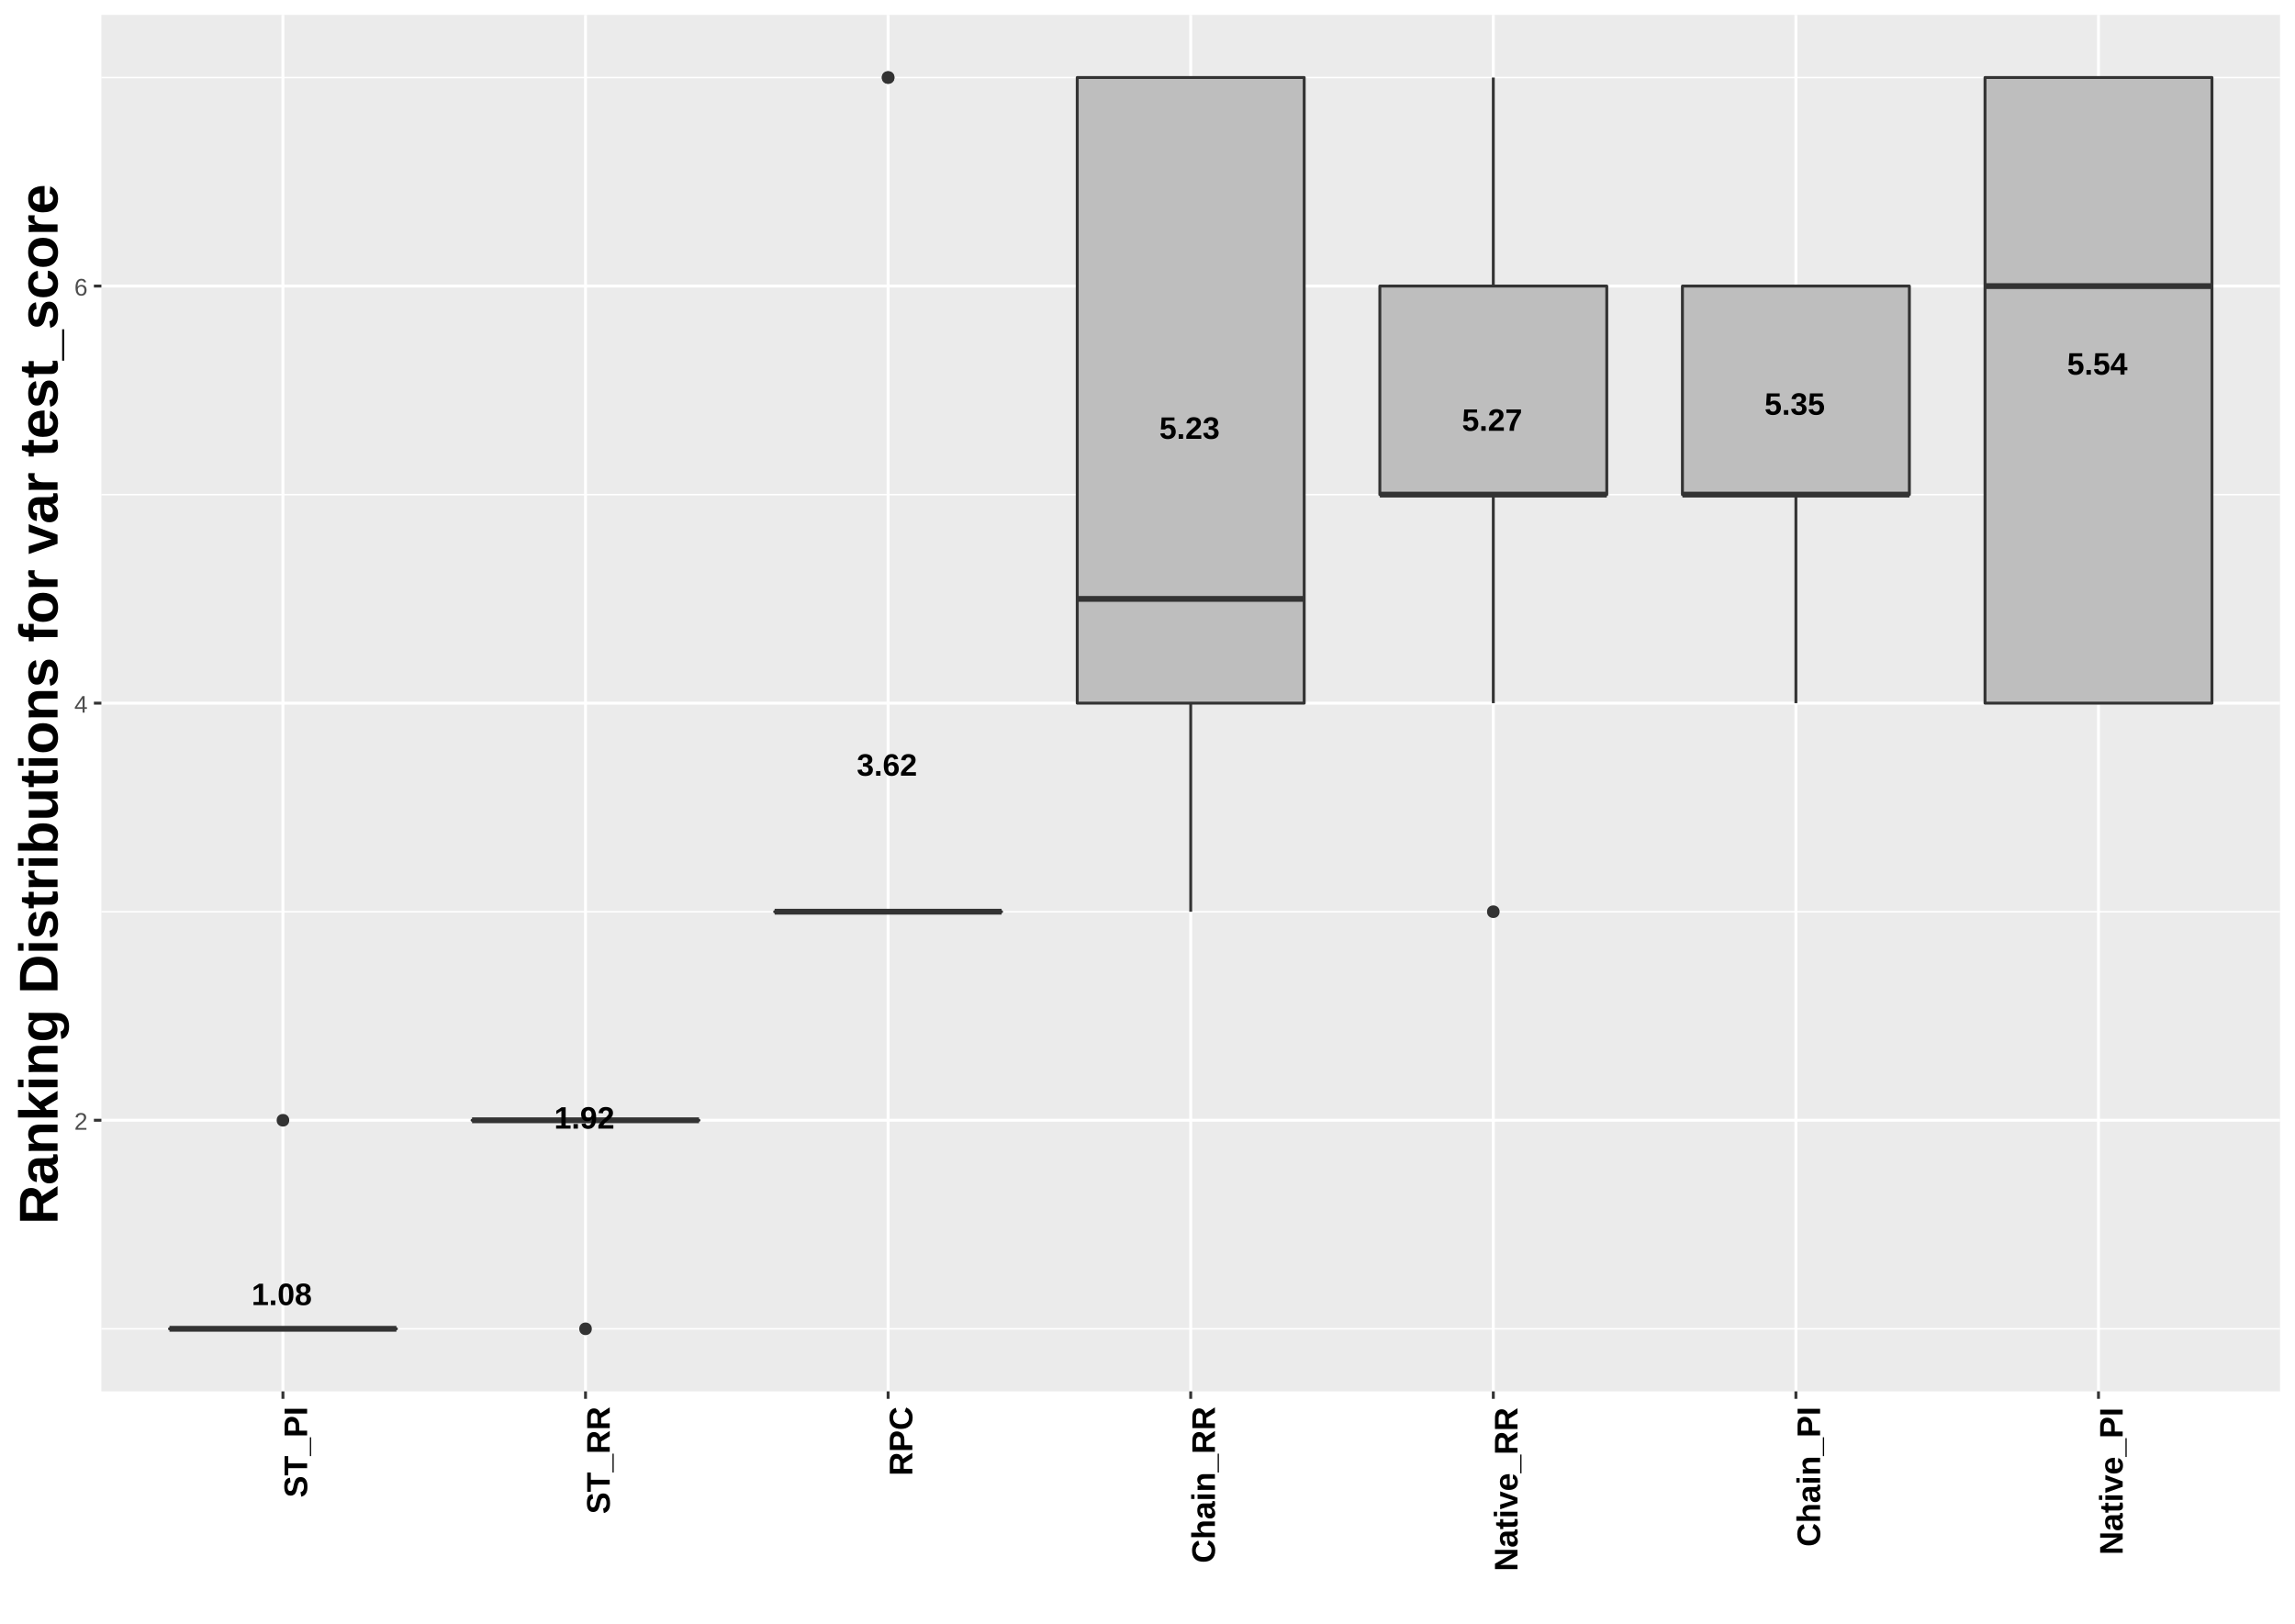 <?xml version="1.0" encoding="UTF-8"?>
<svg xmlns="http://www.w3.org/2000/svg" xmlns:xlink="http://www.w3.org/1999/xlink" width="841pt" height="595pt" viewBox="0 0 841 595" version="1.1">
<defs>
<g>
<symbol overflow="visible" id="glyph0-0">
<path style="stroke:none;" d="M 0.375 0 L 0.375 -7.578 L 3.406 -7.578 L 3.406 0 Z M 0.75 -0.375 L 3.016 -0.375 L 3.016 -7.203 L 0.75 -7.203 Z M 0.75 -0.375 "/>
</symbol>
<symbol overflow="visible" id="glyph0-1">
<path style="stroke:none;" d="M 0.719 0 L 0.719 -1.156 L 2.656 -1.156 L 2.656 -6.5 L 0.781 -5.328 L 0.781 -6.547 L 2.734 -7.828 L 4.219 -7.828 L 4.219 -1.156 L 6.016 -1.156 L 6.016 0 Z M 0.719 0 "/>
</symbol>
<symbol overflow="visible" id="glyph0-2">
<path style="stroke:none;" d="M 0.766 0 L 0.766 -1.688 L 2.375 -1.688 L 2.375 0 Z M 0.766 0 "/>
</symbol>
<symbol overflow="visible" id="glyph0-3">
<path style="stroke:none;" d="M 5.859 -3.922 C 5.859 -3.172 5.789 -2.535 5.656 -2.016 C 5.52 -1.504 5.328 -1.094 5.078 -0.781 C 4.836 -0.469 4.551 -0.238 4.219 -0.094 C 3.895 0.039 3.535 0.109 3.141 0.109 C 2.742 0.109 2.379 0.039 2.047 -0.094 C 1.723 -0.227 1.441 -0.453 1.203 -0.766 C 0.961 -1.086 0.773 -1.504 0.641 -2.016 C 0.516 -2.523 0.453 -3.16 0.453 -3.922 C 0.453 -4.703 0.516 -5.348 0.641 -5.859 C 0.773 -6.379 0.961 -6.797 1.203 -7.109 C 1.441 -7.422 1.727 -7.633 2.062 -7.75 C 2.406 -7.875 2.781 -7.938 3.188 -7.938 C 3.562 -7.938 3.91 -7.875 4.234 -7.75 C 4.566 -7.633 4.852 -7.422 5.094 -7.109 C 5.332 -6.797 5.52 -6.379 5.656 -5.859 C 5.789 -5.348 5.859 -4.703 5.859 -3.922 Z M 4.297 -3.922 C 4.297 -4.473 4.273 -4.926 4.234 -5.281 C 4.191 -5.645 4.125 -5.93 4.031 -6.141 C 3.945 -6.359 3.832 -6.508 3.688 -6.594 C 3.551 -6.676 3.379 -6.719 3.172 -6.719 C 2.953 -6.719 2.77 -6.672 2.625 -6.578 C 2.477 -6.492 2.359 -6.344 2.266 -6.125 C 2.172 -5.914 2.102 -5.629 2.062 -5.266 C 2.031 -4.91 2.016 -4.461 2.016 -3.922 C 2.016 -3.379 2.035 -2.926 2.078 -2.562 C 2.117 -2.207 2.18 -1.922 2.266 -1.703 C 2.359 -1.492 2.473 -1.344 2.609 -1.25 C 2.754 -1.156 2.938 -1.109 3.156 -1.109 C 3.352 -1.109 3.523 -1.156 3.672 -1.25 C 3.816 -1.344 3.938 -1.492 4.031 -1.703 C 4.125 -1.922 4.191 -2.207 4.234 -2.562 C 4.273 -2.926 4.297 -3.379 4.297 -3.922 Z M 4.297 -3.922 "/>
</symbol>
<symbol overflow="visible" id="glyph0-4">
<path style="stroke:none;" d="M 5.969 -2.203 C 5.969 -1.867 5.91 -1.555 5.797 -1.266 C 5.691 -0.984 5.523 -0.738 5.297 -0.531 C 5.066 -0.332 4.773 -0.176 4.422 -0.062 C 4.078 0.051 3.66 0.109 3.172 0.109 C 2.691 0.109 2.273 0.051 1.922 -0.062 C 1.566 -0.176 1.27 -0.332 1.031 -0.531 C 0.801 -0.738 0.629 -0.984 0.516 -1.266 C 0.41 -1.547 0.359 -1.852 0.359 -2.188 C 0.359 -2.477 0.398 -2.734 0.484 -2.953 C 0.578 -3.172 0.695 -3.359 0.844 -3.516 C 1 -3.68 1.172 -3.812 1.359 -3.906 C 1.555 -4 1.754 -4.062 1.953 -4.094 L 1.953 -4.109 C 1.734 -4.16 1.535 -4.238 1.359 -4.344 C 1.191 -4.457 1.047 -4.594 0.922 -4.75 C 0.797 -4.906 0.703 -5.078 0.641 -5.266 C 0.578 -5.461 0.547 -5.664 0.547 -5.875 C 0.547 -6.188 0.602 -6.469 0.719 -6.719 C 0.832 -6.977 0.992 -7.195 1.203 -7.375 C 1.422 -7.551 1.691 -7.688 2.016 -7.781 C 2.348 -7.883 2.727 -7.938 3.156 -7.938 C 3.602 -7.938 3.992 -7.883 4.328 -7.781 C 4.66 -7.688 4.93 -7.547 5.141 -7.359 C 5.359 -7.18 5.52 -6.961 5.625 -6.703 C 5.727 -6.453 5.781 -6.172 5.781 -5.859 C 5.781 -5.648 5.75 -5.453 5.688 -5.266 C 5.625 -5.078 5.531 -4.906 5.406 -4.75 C 5.281 -4.594 5.129 -4.457 4.953 -4.344 C 4.773 -4.238 4.578 -4.164 4.359 -4.125 L 4.359 -4.109 C 4.586 -4.066 4.801 -3.992 5 -3.891 C 5.195 -3.797 5.367 -3.672 5.516 -3.516 C 5.66 -3.359 5.77 -3.172 5.844 -2.953 C 5.926 -2.734 5.969 -2.484 5.969 -2.203 Z M 4.172 -5.781 C 4.172 -5.938 4.156 -6.078 4.125 -6.203 C 4.094 -6.336 4.035 -6.453 3.953 -6.547 C 3.879 -6.641 3.773 -6.711 3.641 -6.766 C 3.516 -6.816 3.352 -6.844 3.156 -6.844 C 2.957 -6.844 2.789 -6.816 2.656 -6.766 C 2.531 -6.711 2.426 -6.641 2.344 -6.547 C 2.27 -6.453 2.219 -6.336 2.188 -6.203 C 2.156 -6.078 2.141 -5.938 2.141 -5.781 C 2.141 -5.645 2.148 -5.508 2.172 -5.375 C 2.203 -5.238 2.254 -5.117 2.328 -5.016 C 2.398 -4.91 2.504 -4.82 2.641 -4.75 C 2.773 -4.688 2.945 -4.656 3.156 -4.656 C 3.383 -4.656 3.566 -4.688 3.703 -4.75 C 3.836 -4.82 3.938 -4.91 4 -5.016 C 4.07 -5.117 4.117 -5.238 4.141 -5.375 C 4.16 -5.508 4.172 -5.645 4.172 -5.781 Z M 4.359 -2.328 C 4.359 -2.492 4.336 -2.648 4.297 -2.797 C 4.266 -2.941 4.203 -3.07 4.109 -3.188 C 4.023 -3.301 3.898 -3.391 3.734 -3.453 C 3.578 -3.523 3.379 -3.562 3.141 -3.562 C 2.922 -3.562 2.734 -3.523 2.578 -3.453 C 2.43 -3.391 2.312 -3.301 2.219 -3.188 C 2.125 -3.07 2.055 -2.938 2.016 -2.781 C 1.984 -2.633 1.969 -2.477 1.969 -2.312 C 1.969 -2.113 1.984 -1.93 2.016 -1.766 C 2.055 -1.609 2.125 -1.469 2.219 -1.344 C 2.312 -1.227 2.438 -1.141 2.594 -1.078 C 2.75 -1.016 2.945 -0.984 3.188 -0.984 C 3.414 -0.984 3.602 -1.016 3.75 -1.078 C 3.906 -1.148 4.023 -1.242 4.109 -1.359 C 4.203 -1.473 4.266 -1.613 4.297 -1.781 C 4.336 -1.945 4.359 -2.129 4.359 -2.328 Z M 4.359 -2.328 "/>
</symbol>
<symbol overflow="visible" id="glyph0-5">
<path style="stroke:none;" d="M 5.906 -4.031 C 5.906 -2.645 5.648 -1.609 5.141 -0.922 C 4.629 -0.234 3.91 0.109 2.984 0.109 C 2.648 0.109 2.348 0.07 2.078 0 C 1.805 -0.062 1.57 -0.164 1.375 -0.312 C 1.176 -0.469 1.004 -0.66 0.859 -0.891 C 0.723 -1.129 0.613 -1.41 0.531 -1.734 L 2 -1.938 C 2.07 -1.656 2.191 -1.445 2.359 -1.312 C 2.523 -1.176 2.738 -1.109 3 -1.109 C 3.207 -1.109 3.395 -1.16 3.562 -1.266 C 3.727 -1.367 3.867 -1.52 3.984 -1.719 C 4.109 -1.926 4.203 -2.188 4.266 -2.5 C 4.328 -2.812 4.363 -3.18 4.375 -3.609 C 4.301 -3.461 4.203 -3.332 4.078 -3.219 C 3.953 -3.113 3.812 -3.02 3.656 -2.938 C 3.508 -2.863 3.348 -2.805 3.172 -2.766 C 2.992 -2.734 2.816 -2.719 2.641 -2.719 C 2.305 -2.719 2 -2.773 1.719 -2.891 C 1.438 -3.016 1.195 -3.188 1 -3.406 C 0.812 -3.633 0.66 -3.91 0.547 -4.234 C 0.441 -4.555 0.391 -4.922 0.391 -5.328 C 0.391 -5.734 0.453 -6.098 0.578 -6.422 C 0.703 -6.754 0.879 -7.031 1.109 -7.25 C 1.348 -7.477 1.633 -7.648 1.969 -7.766 C 2.312 -7.879 2.695 -7.938 3.125 -7.938 C 3.57 -7.938 3.969 -7.859 4.312 -7.703 C 4.664 -7.555 4.957 -7.32 5.188 -7 C 5.426 -6.676 5.602 -6.27 5.719 -5.781 C 5.844 -5.289 5.906 -4.707 5.906 -4.031 Z M 4.25 -5.125 C 4.25 -5.352 4.223 -5.562 4.172 -5.75 C 4.129 -5.945 4.055 -6.113 3.953 -6.25 C 3.848 -6.395 3.723 -6.508 3.578 -6.594 C 3.441 -6.676 3.281 -6.719 3.094 -6.719 C 2.914 -6.719 2.758 -6.688 2.625 -6.625 C 2.488 -6.562 2.367 -6.469 2.266 -6.344 C 2.172 -6.219 2.098 -6.066 2.047 -5.891 C 2.004 -5.723 1.984 -5.531 1.984 -5.312 C 1.984 -5.102 2.004 -4.91 2.047 -4.734 C 2.098 -4.566 2.172 -4.414 2.266 -4.281 C 2.359 -4.156 2.473 -4.055 2.609 -3.984 C 2.754 -3.91 2.914 -3.875 3.094 -3.875 C 3.238 -3.875 3.379 -3.898 3.516 -3.953 C 3.66 -4.004 3.785 -4.082 3.891 -4.188 C 3.992 -4.289 4.078 -4.422 4.141 -4.578 C 4.211 -4.734 4.25 -4.914 4.25 -5.125 Z M 4.25 -5.125 "/>
</symbol>
<symbol overflow="visible" id="glyph0-6">
<path style="stroke:none;" d="M 0.391 0 L 0.391 -1.078 C 0.566 -1.473 0.781 -1.828 1.031 -2.141 C 1.289 -2.453 1.562 -2.738 1.844 -3 C 2.125 -3.258 2.398 -3.5 2.672 -3.719 C 2.953 -3.945 3.203 -4.164 3.422 -4.375 C 3.641 -4.582 3.816 -4.789 3.953 -5 C 4.098 -5.219 4.172 -5.441 4.172 -5.672 C 4.172 -6.023 4.082 -6.285 3.906 -6.453 C 3.727 -6.617 3.473 -6.703 3.141 -6.703 C 2.805 -6.703 2.551 -6.609 2.375 -6.422 C 2.195 -6.242 2.082 -5.977 2.031 -5.625 L 0.469 -5.703 C 0.5 -6.016 0.57 -6.305 0.688 -6.578 C 0.801 -6.848 0.961 -7.082 1.172 -7.281 C 1.391 -7.488 1.656 -7.648 1.969 -7.766 C 2.289 -7.879 2.676 -7.938 3.125 -7.938 C 3.551 -7.938 3.926 -7.883 4.25 -7.781 C 4.57 -7.688 4.844 -7.547 5.062 -7.359 C 5.289 -7.172 5.461 -6.941 5.578 -6.672 C 5.691 -6.398 5.75 -6.094 5.75 -5.75 C 5.75 -5.375 5.676 -5.035 5.531 -4.734 C 5.383 -4.441 5.195 -4.172 4.969 -3.922 C 4.75 -3.68 4.5 -3.453 4.219 -3.234 C 3.945 -3.016 3.68 -2.801 3.422 -2.594 C 3.16 -2.383 2.922 -2.172 2.703 -1.953 C 2.492 -1.742 2.336 -1.52 2.234 -1.281 L 5.875 -1.281 L 5.875 0 Z M 0.391 0 "/>
</symbol>
<symbol overflow="visible" id="glyph0-7">
<path style="stroke:none;" d="M 5.922 -2.172 C 5.922 -1.816 5.859 -1.492 5.734 -1.203 C 5.617 -0.922 5.441 -0.68 5.203 -0.484 C 4.973 -0.285 4.688 -0.133 4.344 -0.031 C 4 0.07 3.598 0.125 3.141 0.125 C 2.629 0.125 2.195 0.062 1.844 -0.062 C 1.5 -0.195 1.211 -0.367 0.984 -0.578 C 0.766 -0.797 0.598 -1.035 0.484 -1.297 C 0.367 -1.566 0.297 -1.844 0.266 -2.125 L 1.844 -2.266 C 1.875 -2.098 1.914 -1.941 1.969 -1.797 C 2.031 -1.66 2.113 -1.539 2.219 -1.438 C 2.32 -1.344 2.445 -1.27 2.594 -1.219 C 2.75 -1.164 2.926 -1.141 3.125 -1.141 C 3.5 -1.141 3.789 -1.227 4 -1.406 C 4.207 -1.594 4.312 -1.879 4.312 -2.266 C 4.312 -2.492 4.258 -2.676 4.156 -2.812 C 4.062 -2.957 3.941 -3.066 3.797 -3.141 C 3.648 -3.223 3.488 -3.273 3.312 -3.297 C 3.133 -3.328 2.969 -3.344 2.812 -3.344 L 2.266 -3.344 L 2.266 -4.609 L 2.781 -4.609 C 2.938 -4.609 3.094 -4.617 3.25 -4.641 C 3.414 -4.672 3.562 -4.723 3.688 -4.797 C 3.82 -4.879 3.926 -4.988 4 -5.125 C 4.082 -5.27 4.125 -5.453 4.125 -5.672 C 4.125 -5.992 4.035 -6.242 3.859 -6.422 C 3.68 -6.609 3.422 -6.703 3.078 -6.703 C 2.754 -6.703 2.492 -6.613 2.297 -6.438 C 2.098 -6.258 1.984 -6.004 1.953 -5.672 L 0.391 -5.781 C 0.441 -6.156 0.547 -6.473 0.703 -6.734 C 0.859 -7.004 1.055 -7.227 1.297 -7.406 C 1.535 -7.594 1.805 -7.727 2.109 -7.812 C 2.422 -7.895 2.754 -7.938 3.109 -7.938 C 3.566 -7.938 3.957 -7.879 4.281 -7.766 C 4.613 -7.66 4.883 -7.516 5.094 -7.328 C 5.312 -7.141 5.469 -6.914 5.562 -6.656 C 5.664 -6.406 5.719 -6.141 5.719 -5.859 C 5.719 -5.629 5.68 -5.414 5.609 -5.219 C 5.547 -5.02 5.445 -4.844 5.312 -4.688 C 5.176 -4.531 5.004 -4.395 4.797 -4.281 C 4.586 -4.164 4.336 -4.082 4.047 -4.031 L 4.047 -4 C 4.367 -3.969 4.645 -3.895 4.875 -3.781 C 5.113 -3.676 5.305 -3.539 5.453 -3.375 C 5.609 -3.207 5.723 -3.02 5.797 -2.812 C 5.879 -2.613 5.922 -2.398 5.922 -2.172 Z M 5.922 -2.172 "/>
</symbol>
<symbol overflow="visible" id="glyph0-8">
<path style="stroke:none;" d="M 5.922 -2.562 C 5.922 -2.164 5.863 -1.801 5.75 -1.469 C 5.633 -1.145 5.469 -0.863 5.25 -0.625 C 5.031 -0.395 4.754 -0.211 4.422 -0.078 C 4.098 0.047 3.719 0.109 3.281 0.109 C 2.363 0.109 1.656 -0.211 1.156 -0.859 C 0.664 -1.504 0.422 -2.461 0.422 -3.734 C 0.422 -5.129 0.672 -6.176 1.172 -6.875 C 1.672 -7.582 2.391 -7.938 3.328 -7.938 C 3.629 -7.938 3.906 -7.906 4.156 -7.844 C 4.414 -7.781 4.645 -7.676 4.844 -7.531 C 5.051 -7.383 5.223 -7.195 5.359 -6.969 C 5.504 -6.738 5.617 -6.461 5.703 -6.141 L 4.234 -5.938 C 4.16 -6.207 4.039 -6.398 3.875 -6.516 C 3.707 -6.641 3.508 -6.703 3.281 -6.703 C 2.863 -6.703 2.535 -6.492 2.297 -6.078 C 2.055 -5.66 1.938 -5.023 1.938 -4.172 C 2.102 -4.453 2.332 -4.664 2.625 -4.812 C 2.926 -4.957 3.266 -5.031 3.641 -5.031 C 3.984 -5.031 4.297 -4.973 4.578 -4.859 C 4.859 -4.754 5.098 -4.594 5.297 -4.375 C 5.492 -4.164 5.645 -3.906 5.75 -3.594 C 5.863 -3.289 5.922 -2.945 5.922 -2.562 Z M 4.344 -2.516 C 4.344 -2.723 4.316 -2.91 4.266 -3.078 C 4.223 -3.254 4.148 -3.398 4.047 -3.516 C 3.953 -3.629 3.832 -3.719 3.688 -3.781 C 3.551 -3.852 3.383 -3.891 3.188 -3.891 C 3.051 -3.891 2.914 -3.863 2.781 -3.812 C 2.645 -3.77 2.52 -3.695 2.406 -3.594 C 2.301 -3.5 2.219 -3.375 2.156 -3.219 C 2.094 -3.07 2.062 -2.895 2.062 -2.688 C 2.062 -2.457 2.086 -2.242 2.141 -2.047 C 2.191 -1.859 2.27 -1.691 2.375 -1.547 C 2.477 -1.41 2.598 -1.301 2.734 -1.219 C 2.879 -1.145 3.047 -1.109 3.234 -1.109 C 3.586 -1.109 3.859 -1.234 4.047 -1.484 C 4.242 -1.734 4.344 -2.078 4.344 -2.516 Z M 4.344 -2.516 "/>
</symbol>
<symbol overflow="visible" id="glyph0-9">
<path style="stroke:none;" d="M 6.016 -2.609 C 6.016 -2.211 5.953 -1.848 5.828 -1.516 C 5.703 -1.18 5.516 -0.895 5.266 -0.656 C 5.023 -0.414 4.723 -0.227 4.359 -0.094 C 4.004 0.039 3.586 0.109 3.109 0.109 C 2.672 0.109 2.289 0.055 1.969 -0.047 C 1.645 -0.148 1.367 -0.297 1.141 -0.484 C 0.922 -0.672 0.742 -0.891 0.609 -1.141 C 0.484 -1.391 0.395 -1.66 0.344 -1.953 L 1.906 -2.078 C 1.938 -1.961 1.977 -1.848 2.031 -1.734 C 2.082 -1.617 2.156 -1.516 2.25 -1.422 C 2.352 -1.328 2.473 -1.254 2.609 -1.203 C 2.754 -1.148 2.926 -1.125 3.125 -1.125 C 3.508 -1.125 3.816 -1.25 4.047 -1.5 C 4.285 -1.75 4.406 -2.109 4.406 -2.578 C 4.406 -2.773 4.375 -2.957 4.312 -3.125 C 4.258 -3.289 4.18 -3.43 4.078 -3.547 C 3.973 -3.672 3.844 -3.766 3.688 -3.828 C 3.531 -3.891 3.352 -3.922 3.156 -3.922 C 2.895 -3.922 2.68 -3.867 2.516 -3.766 C 2.348 -3.672 2.207 -3.555 2.094 -3.422 L 0.578 -3.422 L 0.844 -7.828 L 5.547 -7.828 L 5.547 -6.672 L 2.266 -6.672 L 2.141 -4.688 C 2.297 -4.82 2.488 -4.938 2.719 -5.031 C 2.957 -5.133 3.238 -5.188 3.562 -5.188 C 3.938 -5.188 4.273 -5.125 4.578 -5 C 4.891 -4.875 5.148 -4.695 5.359 -4.469 C 5.566 -4.238 5.727 -3.969 5.844 -3.656 C 5.957 -3.344 6.016 -2.992 6.016 -2.609 Z M 6.016 -2.609 "/>
</symbol>
<symbol overflow="visible" id="glyph0-10">
<path style="stroke:none;" d="M 5.828 -6.594 C 5.473 -6.031 5.141 -5.488 4.828 -4.969 C 4.516 -4.445 4.238 -3.922 4 -3.391 C 3.77 -2.867 3.586 -2.328 3.453 -1.766 C 3.316 -1.211 3.25 -0.625 3.25 0 L 1.625 0 C 1.625 -0.613 1.695 -1.195 1.844 -1.75 C 1.988 -2.312 2.188 -2.859 2.438 -3.391 C 2.695 -3.922 2.992 -4.441 3.328 -4.953 C 3.66 -5.473 4.008 -6.004 4.375 -6.547 L 0.484 -6.547 L 0.484 -7.828 L 5.828 -7.828 Z M 5.828 -6.594 "/>
</symbol>
<symbol overflow="visible" id="glyph0-11">
<path style="stroke:none;" d="M 5.219 -1.594 L 5.219 0 L 3.734 0 L 3.734 -1.594 L 0.172 -1.594 L 0.172 -2.766 L 3.484 -7.828 L 5.219 -7.828 L 5.219 -2.75 L 6.266 -2.75 L 6.266 -1.594 Z M 3.734 -5.312 C 3.734 -5.375 3.734 -5.457 3.734 -5.562 C 3.734 -5.664 3.734 -5.77 3.734 -5.875 C 3.742 -5.977 3.75 -6.078 3.75 -6.172 C 3.758 -6.273 3.77 -6.359 3.781 -6.422 C 3.758 -6.379 3.727 -6.316 3.688 -6.234 C 3.645 -6.16 3.598 -6.078 3.547 -5.984 C 3.504 -5.898 3.457 -5.816 3.406 -5.734 C 3.352 -5.648 3.305 -5.578 3.266 -5.516 L 1.438 -2.75 L 3.734 -2.75 Z M 3.734 -5.312 "/>
</symbol>
<symbol overflow="visible" id="glyph1-0">
<path style="stroke:none;" d="M 0.297 0 L 0.297 -5.859 L 2.625 -5.859 L 2.625 0 Z M 0.578 -0.297 L 2.344 -0.297 L 2.344 -5.578 L 0.578 -5.578 Z M 0.578 -0.297 "/>
</symbol>
<symbol overflow="visible" id="glyph1-1">
<path style="stroke:none;" d="M 0.438 0 L 0.438 -0.547 C 0.582 -0.879 0.758 -1.172 0.969 -1.422 C 1.188 -1.68 1.41 -1.914 1.641 -2.125 C 1.867 -2.332 2.098 -2.523 2.328 -2.703 C 2.555 -2.879 2.758 -3.055 2.938 -3.234 C 3.125 -3.41 3.273 -3.598 3.391 -3.797 C 3.504 -3.992 3.562 -4.211 3.562 -4.453 C 3.562 -4.629 3.535 -4.781 3.484 -4.906 C 3.43 -5.039 3.352 -5.148 3.25 -5.234 C 3.156 -5.328 3.039 -5.395 2.906 -5.438 C 2.77 -5.477 2.617 -5.5 2.453 -5.5 C 2.297 -5.5 2.148 -5.477 2.016 -5.438 C 1.879 -5.395 1.758 -5.332 1.656 -5.25 C 1.551 -5.164 1.461 -5.055 1.391 -4.922 C 1.328 -4.797 1.285 -4.648 1.266 -4.484 L 0.484 -4.562 C 0.504 -4.781 0.562 -4.984 0.656 -5.172 C 0.75 -5.359 0.879 -5.523 1.047 -5.672 C 1.211 -5.816 1.41 -5.93 1.641 -6.016 C 1.879 -6.098 2.148 -6.141 2.453 -6.141 C 2.754 -6.141 3.02 -6.102 3.25 -6.031 C 3.488 -5.957 3.688 -5.848 3.844 -5.703 C 4.008 -5.566 4.133 -5.395 4.219 -5.188 C 4.312 -4.988 4.359 -4.754 4.359 -4.484 C 4.359 -4.273 4.32 -4.078 4.25 -3.891 C 4.176 -3.711 4.078 -3.539 3.953 -3.375 C 3.828 -3.207 3.688 -3.047 3.531 -2.891 C 3.375 -2.742 3.207 -2.594 3.031 -2.438 C 2.852 -2.289 2.676 -2.145 2.5 -2 C 2.32 -1.863 2.156 -1.723 2 -1.578 C 1.844 -1.43 1.703 -1.281 1.578 -1.125 C 1.453 -0.977 1.359 -0.82 1.297 -0.656 L 4.453 -0.656 L 4.453 0 Z M 0.438 0 "/>
</symbol>
<symbol overflow="visible" id="glyph1-2">
<path style="stroke:none;" d="M 3.781 -1.375 L 3.781 0 L 3.047 0 L 3.047 -1.375 L 0.203 -1.375 L 0.203 -1.969 L 2.969 -6.047 L 3.781 -6.047 L 3.781 -1.984 L 4.641 -1.984 L 4.641 -1.375 Z M 3.047 -5.188 C 3.047 -5.164 3.035 -5.133 3.016 -5.094 C 2.992 -5.051 2.969 -5.004 2.938 -4.953 C 2.906 -4.898 2.875 -4.848 2.844 -4.797 C 2.812 -4.742 2.785 -4.703 2.766 -4.672 L 1.219 -2.391 C 1.195 -2.359 1.172 -2.32 1.141 -2.281 C 1.117 -2.25 1.094 -2.211 1.062 -2.172 C 1.039 -2.141 1.016 -2.102 0.984 -2.062 C 0.953 -2.031 0.93 -2.004 0.922 -1.984 L 3.047 -1.984 Z M 3.047 -5.188 "/>
</symbol>
<symbol overflow="visible" id="glyph1-3">
<path style="stroke:none;" d="M 4.5 -1.984 C 4.5 -1.68 4.457 -1.398 4.375 -1.141 C 4.289 -0.891 4.164 -0.672 4 -0.484 C 3.844 -0.305 3.641 -0.164 3.391 -0.062 C 3.148 0.031 2.867 0.078 2.547 0.078 C 2.191 0.078 1.883 0.016 1.625 -0.109 C 1.363 -0.242 1.145 -0.438 0.969 -0.688 C 0.789 -0.945 0.66 -1.258 0.578 -1.625 C 0.492 -2 0.453 -2.422 0.453 -2.891 C 0.453 -3.422 0.5 -3.891 0.594 -4.297 C 0.695 -4.703 0.836 -5.039 1.016 -5.312 C 1.203 -5.594 1.43 -5.801 1.703 -5.938 C 1.973 -6.07 2.273 -6.141 2.609 -6.141 C 2.816 -6.141 3.008 -6.117 3.188 -6.078 C 3.375 -6.035 3.539 -5.961 3.688 -5.859 C 3.832 -5.766 3.957 -5.641 4.062 -5.484 C 4.176 -5.328 4.27 -5.133 4.344 -4.906 L 3.594 -4.781 C 3.52 -5.039 3.395 -5.227 3.219 -5.344 C 3.039 -5.457 2.836 -5.516 2.609 -5.516 C 2.391 -5.516 2.191 -5.461 2.016 -5.359 C 1.848 -5.266 1.703 -5.117 1.578 -4.922 C 1.461 -4.723 1.375 -4.473 1.312 -4.172 C 1.25 -3.867 1.219 -3.516 1.219 -3.109 C 1.352 -3.367 1.547 -3.566 1.797 -3.703 C 2.055 -3.836 2.352 -3.906 2.688 -3.906 C 2.957 -3.906 3.203 -3.859 3.422 -3.766 C 3.648 -3.68 3.844 -3.555 4 -3.391 C 4.164 -3.223 4.289 -3.02 4.375 -2.781 C 4.457 -2.539 4.5 -2.273 4.5 -1.984 Z M 3.719 -1.953 C 3.719 -2.16 3.691 -2.348 3.641 -2.516 C 3.586 -2.68 3.508 -2.82 3.406 -2.938 C 3.301 -3.062 3.172 -3.156 3.016 -3.219 C 2.867 -3.281 2.695 -3.312 2.5 -3.312 C 2.363 -3.312 2.223 -3.289 2.078 -3.25 C 1.93 -3.207 1.801 -3.141 1.688 -3.047 C 1.57 -2.953 1.477 -2.828 1.406 -2.672 C 1.332 -2.523 1.297 -2.344 1.297 -2.125 C 1.297 -1.906 1.32 -1.695 1.375 -1.5 C 1.438 -1.312 1.52 -1.145 1.625 -1 C 1.727 -0.852 1.852 -0.738 2 -0.656 C 2.156 -0.57 2.332 -0.531 2.531 -0.531 C 2.719 -0.531 2.883 -0.562 3.031 -0.625 C 3.176 -0.695 3.301 -0.789 3.406 -0.906 C 3.508 -1.031 3.586 -1.18 3.641 -1.359 C 3.691 -1.535 3.719 -1.734 3.719 -1.953 Z M 3.719 -1.953 "/>
</symbol>
<symbol overflow="visible" id="glyph2-0">
<path style="stroke:none;" d="M 0 -0.406 L -8 -0.406 L -8 -3.594 L 0 -3.594 Z M -0.406 -0.797 L -0.406 -3.188 L -7.594 -3.188 L -7.594 -0.797 Z M -0.406 -0.797 "/>
</symbol>
<symbol overflow="visible" id="glyph2-1">
<path style="stroke:none;" d="M -2.375 -7.531 C -2 -7.531 -1.656 -7.461 -1.344 -7.328 C -1.039 -7.191 -0.781 -6.977 -0.562 -6.688 C -0.344 -6.406 -0.172 -6.039 -0.047 -5.594 C 0.066 -5.145 0.125 -4.613 0.125 -4 C 0.125 -3.445 0.078 -2.961 -0.016 -2.547 C -0.117 -2.129 -0.266 -1.77 -0.453 -1.469 C -0.648 -1.176 -0.891 -0.938 -1.172 -0.75 C -1.453 -0.562 -1.781 -0.426 -2.156 -0.344 L -2.422 -2.016 C -2.242 -2.066 -2.078 -2.133 -1.922 -2.219 C -1.766 -2.312 -1.629 -2.438 -1.516 -2.594 C -1.41 -2.75 -1.328 -2.945 -1.266 -3.188 C -1.203 -3.426 -1.172 -3.711 -1.172 -4.047 C -1.172 -4.629 -1.258 -5.078 -1.438 -5.391 C -1.625 -5.703 -1.906 -5.859 -2.281 -5.859 C -2.508 -5.859 -2.691 -5.797 -2.828 -5.672 C -2.973 -5.547 -3.094 -5.379 -3.188 -5.172 C -3.281 -4.961 -3.359 -4.723 -3.422 -4.453 C -3.484 -4.18 -3.547 -3.898 -3.609 -3.609 C -3.66 -3.379 -3.719 -3.145 -3.781 -2.906 C -3.844 -2.676 -3.91 -2.453 -3.984 -2.234 C -4.066 -2.023 -4.164 -1.828 -4.281 -1.641 C -4.395 -1.453 -4.535 -1.289 -4.703 -1.156 C -4.867 -1.031 -5.062 -0.926 -5.281 -0.844 C -5.508 -0.77 -5.773 -0.734 -6.078 -0.734 C -6.484 -0.734 -6.832 -0.812 -7.125 -0.969 C -7.414 -1.133 -7.656 -1.363 -7.844 -1.656 C -8.031 -1.945 -8.164 -2.297 -8.25 -2.703 C -8.332 -3.109 -8.375 -3.547 -8.375 -4.016 C -8.375 -4.555 -8.332 -5.02 -8.25 -5.406 C -8.164 -5.789 -8.035 -6.113 -7.859 -6.375 C -7.691 -6.633 -7.477 -6.836 -7.219 -6.984 C -6.957 -7.141 -6.656 -7.25 -6.312 -7.312 L -6.078 -5.641 C -6.43 -5.555 -6.695 -5.379 -6.875 -5.109 C -7.062 -4.848 -7.156 -4.473 -7.156 -3.984 C -7.156 -3.68 -7.129 -3.426 -7.078 -3.219 C -7.023 -3.02 -6.953 -2.859 -6.859 -2.734 C -6.773 -2.617 -6.672 -2.535 -6.547 -2.484 C -6.43 -2.441 -6.305 -2.422 -6.172 -2.422 C -5.961 -2.422 -5.789 -2.469 -5.656 -2.562 C -5.531 -2.656 -5.422 -2.789 -5.328 -2.969 C -5.242 -3.145 -5.172 -3.352 -5.109 -3.594 C -5.055 -3.844 -5 -4.113 -4.938 -4.406 C -4.883 -4.664 -4.828 -4.922 -4.766 -5.172 C -4.703 -5.43 -4.629 -5.676 -4.547 -5.906 C -4.461 -6.133 -4.363 -6.348 -4.25 -6.547 C -4.133 -6.742 -3.988 -6.914 -3.812 -7.062 C -3.645 -7.207 -3.441 -7.32 -3.203 -7.406 C -2.973 -7.488 -2.695 -7.531 -2.375 -7.531 Z M -2.375 -7.531 "/>
</symbol>
<symbol overflow="visible" id="glyph2-2">
<path style="stroke:none;" d="M -6.922 -4.531 L 0 -4.531 L 0 -2.797 L -6.922 -2.797 L -6.922 -0.141 L -8.25 -0.141 L -8.25 -7.203 L -6.922 -7.203 Z M -6.922 -4.531 "/>
</symbol>
<symbol overflow="visible" id="glyph2-3">
<path style="stroke:none;" d="M 1.469 0.125 L 1.016 0.125 L 1.016 -6.781 L 1.469 -6.781 Z M 1.469 0.125 "/>
</symbol>
<symbol overflow="visible" id="glyph2-4">
<path style="stroke:none;" d="M -5.641 -7.594 C -5.285 -7.594 -4.941 -7.531 -4.609 -7.406 C -4.285 -7.289 -3.992 -7.109 -3.734 -6.859 C -3.484 -6.617 -3.281 -6.305 -3.125 -5.922 C -2.977 -5.547 -2.906 -5.098 -2.906 -4.578 L -2.906 -2.531 L 0 -2.531 L 0 -0.797 L -8.25 -0.797 L -8.25 -4.516 C -8.25 -5.035 -8.188 -5.488 -8.062 -5.875 C -7.938 -6.27 -7.758 -6.594 -7.531 -6.844 C -7.301 -7.094 -7.023 -7.281 -6.703 -7.406 C -6.379 -7.531 -6.023 -7.594 -5.641 -7.594 Z M -5.609 -5.859 C -6.035 -5.859 -6.359 -5.727 -6.578 -5.469 C -6.805 -5.219 -6.922 -4.832 -6.922 -4.312 L -6.922 -2.531 L -4.234 -2.531 L -4.234 -4.359 C -4.234 -4.617 -4.266 -4.844 -4.328 -5.031 C -4.398 -5.219 -4.492 -5.367 -4.609 -5.484 C -4.734 -5.609 -4.879 -5.703 -5.047 -5.766 C -5.223 -5.828 -5.41 -5.859 -5.609 -5.859 Z M -5.609 -5.859 "/>
</symbol>
<symbol overflow="visible" id="glyph2-5">
<path style="stroke:none;" d="M 0 -0.797 L -8.25 -0.797 L -8.25 -2.531 L 0 -2.531 Z M 0 -0.797 "/>
</symbol>
<symbol overflow="visible" id="glyph2-6">
<path style="stroke:none;" d="M 0 -6.469 L -3.141 -4.562 L -3.141 -2.531 L 0 -2.531 L 0 -0.797 L -8.25 -0.797 L -8.25 -4.922 C -8.25 -5.441 -8.191 -5.895 -8.078 -6.281 C -7.961 -6.664 -7.797 -6.984 -7.578 -7.234 C -7.367 -7.492 -7.113 -7.688 -6.812 -7.812 C -6.508 -7.945 -6.172 -8.016 -5.797 -8.016 C -5.484 -8.016 -5.195 -7.969 -4.938 -7.875 C -4.688 -7.781 -4.461 -7.648 -4.266 -7.484 C -4.066 -7.328 -3.898 -7.133 -3.766 -6.906 C -3.629 -6.688 -3.531 -6.445 -3.469 -6.188 L 0 -8.422 Z M -5.719 -6.266 C -6.125 -6.266 -6.426 -6.133 -6.625 -5.875 C -6.82 -5.613 -6.922 -5.238 -6.922 -4.75 L -6.922 -2.531 L -4.484 -2.531 L -4.484 -4.797 C -4.484 -5.055 -4.508 -5.273 -4.562 -5.453 C -4.625 -5.641 -4.711 -5.789 -4.828 -5.906 C -4.941 -6.031 -5.07 -6.117 -5.219 -6.172 C -5.375 -6.234 -5.539 -6.266 -5.719 -6.266 Z M -5.719 -6.266 "/>
</symbol>
<symbol overflow="visible" id="glyph2-7">
<path style="stroke:none;" d="M -1.25 -4.656 C -1.25 -4.977 -1.289 -5.258 -1.375 -5.5 C -1.469 -5.738 -1.586 -5.941 -1.734 -6.109 C -1.891 -6.285 -2.062 -6.43 -2.25 -6.547 C -2.438 -6.66 -2.625 -6.754 -2.812 -6.828 L -2.25 -8.344 C -1.945 -8.219 -1.648 -8.055 -1.359 -7.859 C -1.078 -7.672 -0.828 -7.426 -0.609 -7.125 C -0.391 -6.832 -0.211 -6.484 -0.078 -6.078 C 0.055 -5.68 0.125 -5.207 0.125 -4.656 C 0.125 -3.945 0.02 -3.328 -0.188 -2.797 C -0.406 -2.273 -0.707 -1.844 -1.094 -1.5 C -1.477 -1.156 -1.93 -0.898 -2.453 -0.734 C -2.973 -0.578 -3.547 -0.5 -4.172 -0.5 C -4.816 -0.5 -5.395 -0.578 -5.906 -0.734 C -6.426 -0.898 -6.867 -1.148 -7.234 -1.484 C -7.598 -1.828 -7.879 -2.254 -8.078 -2.766 C -8.273 -3.285 -8.375 -3.891 -8.375 -4.578 C -8.375 -5.117 -8.316 -5.594 -8.203 -6 C -8.098 -6.406 -7.941 -6.754 -7.734 -7.047 C -7.523 -7.336 -7.281 -7.578 -7 -7.766 C -6.727 -7.961 -6.422 -8.117 -6.078 -8.234 L -5.672 -6.703 C -5.848 -6.648 -6.016 -6.566 -6.172 -6.453 C -6.336 -6.336 -6.484 -6.191 -6.609 -6.016 C -6.734 -5.848 -6.832 -5.645 -6.906 -5.406 C -6.977 -5.176 -7.016 -4.914 -7.016 -4.625 C -7.016 -4.195 -6.945 -3.832 -6.812 -3.531 C -6.676 -3.238 -6.484 -2.992 -6.234 -2.797 C -5.984 -2.609 -5.68 -2.469 -5.328 -2.375 C -4.984 -2.281 -4.598 -2.234 -4.172 -2.234 C -3.734 -2.234 -3.336 -2.281 -2.984 -2.375 C -2.629 -2.469 -2.32 -2.609 -2.062 -2.797 C -1.801 -2.992 -1.598 -3.242 -1.453 -3.547 C -1.316 -3.859 -1.25 -4.227 -1.25 -4.656 Z M -1.25 -4.656 "/>
</symbol>
<symbol overflow="visible" id="glyph2-8">
<path style="stroke:none;" d="M -5.078 -2.469 C -5.555 -2.688 -5.906 -2.961 -6.125 -3.297 C -6.344 -3.629 -6.453 -4.031 -6.453 -4.5 C -6.453 -4.883 -6.391 -5.207 -6.266 -5.469 C -6.141 -5.727 -5.969 -5.941 -5.75 -6.109 C -5.531 -6.273 -5.27 -6.395 -4.969 -6.469 C -4.676 -6.551 -4.359 -6.594 -4.016 -6.594 L 0 -6.594 L 0 -4.953 L -3.547 -4.953 C -3.797 -4.953 -4.02 -4.93 -4.219 -4.891 C -4.426 -4.848 -4.602 -4.781 -4.75 -4.688 C -4.895 -4.602 -5.008 -4.488 -5.094 -4.344 C -5.176 -4.195 -5.219 -4.02 -5.219 -3.812 C -5.219 -3.613 -5.172 -3.43 -5.078 -3.266 C -4.992 -3.109 -4.867 -2.969 -4.703 -2.844 C -4.547 -2.727 -4.352 -2.641 -4.125 -2.578 C -3.906 -2.516 -3.66 -2.484 -3.391 -2.484 L 0 -2.484 L 0 -0.844 L -8.703 -0.844 L -8.703 -2.484 L -6.328 -2.484 C -6.203 -2.484 -6.07 -2.477 -5.938 -2.469 C -5.812 -2.469 -5.691 -2.461 -5.578 -2.453 C -5.473 -2.453 -5.375 -2.445 -5.281 -2.438 C -5.195 -2.438 -5.129 -2.438 -5.078 -2.438 Z M -5.078 -2.469 "/>
</symbol>
<symbol overflow="visible" id="glyph2-9">
<path style="stroke:none;" d="M 0.125 -2.297 C 0.125 -1.992 0.082 -1.723 0 -1.484 C -0.094 -1.242 -0.219 -1.039 -0.375 -0.875 C -0.539 -0.707 -0.742 -0.578 -0.984 -0.484 C -1.223 -0.398 -1.492 -0.359 -1.797 -0.359 C -2.172 -0.359 -2.484 -0.422 -2.734 -0.547 C -2.992 -0.68 -3.203 -0.859 -3.359 -1.078 C -3.516 -1.305 -3.629 -1.57 -3.703 -1.875 C -3.773 -2.188 -3.816 -2.516 -3.828 -2.859 L -3.844 -4.219 L -4.172 -4.219 C -4.398 -4.219 -4.586 -4.195 -4.734 -4.156 C -4.891 -4.113 -5.016 -4.051 -5.109 -3.969 C -5.211 -3.895 -5.285 -3.801 -5.328 -3.688 C -5.367 -3.57 -5.391 -3.441 -5.391 -3.297 C -5.391 -3.16 -5.375 -3.035 -5.344 -2.922 C -5.32 -2.816 -5.273 -2.723 -5.203 -2.641 C -5.141 -2.566 -5.051 -2.504 -4.938 -2.453 C -4.82 -2.41 -4.676 -2.379 -4.5 -2.359 L -4.578 -0.641 C -4.859 -0.68 -5.109 -0.766 -5.328 -0.891 C -5.555 -1.016 -5.754 -1.188 -5.922 -1.406 C -6.098 -1.633 -6.227 -1.91 -6.312 -2.234 C -6.406 -2.555 -6.453 -2.93 -6.453 -3.359 C -6.453 -3.754 -6.406 -4.102 -6.312 -4.406 C -6.219 -4.719 -6.07 -4.984 -5.875 -5.203 C -5.676 -5.422 -5.438 -5.582 -5.156 -5.688 C -4.875 -5.801 -4.551 -5.859 -4.188 -5.859 L -1.875 -5.859 C -1.727 -5.859 -1.594 -5.863 -1.469 -5.875 C -1.352 -5.895 -1.254 -5.922 -1.172 -5.953 C -1.098 -5.992 -1.039 -6.047 -1 -6.109 C -0.957 -6.18 -0.938 -6.273 -0.938 -6.391 C -0.938 -6.516 -0.945 -6.633 -0.969 -6.75 L -0.078 -6.75 C -0.055 -6.656 -0.035 -6.566 -0.016 -6.484 C 0.004 -6.41 0.02 -6.332 0.031 -6.25 C 0.039 -6.176 0.051 -6.094 0.062 -6 C 0.07 -5.914 0.078 -5.816 0.078 -5.703 C 0.078 -5.285 -0.023 -4.977 -0.234 -4.781 C -0.441 -4.582 -0.738 -4.461 -1.125 -4.422 L -1.125 -4.391 C -0.738 -4.172 -0.43 -3.891 -0.203 -3.547 C 0.016 -3.203 0.125 -2.785 0.125 -2.297 Z M -2.938 -4.219 L -2.922 -3.375 C -2.91 -3.195 -2.895 -3.031 -2.875 -2.875 C -2.852 -2.719 -2.805 -2.578 -2.734 -2.453 C -2.672 -2.336 -2.57 -2.242 -2.438 -2.172 C -2.312 -2.098 -2.141 -2.062 -1.922 -2.062 C -1.617 -2.062 -1.395 -2.129 -1.25 -2.266 C -1.102 -2.41 -1.031 -2.598 -1.031 -2.828 C -1.031 -3.035 -1.07 -3.223 -1.156 -3.391 C -1.25 -3.566 -1.367 -3.711 -1.516 -3.828 C -1.66 -3.953 -1.828 -4.047 -2.016 -4.109 C -2.211 -4.18 -2.41 -4.219 -2.609 -4.219 Z M -2.938 -4.219 "/>
</symbol>
<symbol overflow="visible" id="glyph2-10">
<path style="stroke:none;" d="M -7.484 -0.844 L -8.703 -0.844 L -8.703 -2.484 L -7.484 -2.484 Z M 0 -0.844 L -6.344 -0.844 L -6.344 -2.484 L 0 -2.484 Z M 0 -0.844 "/>
</symbol>
<symbol overflow="visible" id="glyph2-11">
<path style="stroke:none;" d="M 0 -4.953 L -3.562 -4.953 C -3.801 -4.953 -4.023 -4.93 -4.234 -4.891 C -4.441 -4.848 -4.617 -4.781 -4.766 -4.688 C -4.91 -4.602 -5.023 -4.488 -5.109 -4.344 C -5.191 -4.195 -5.234 -4.02 -5.234 -3.812 C -5.234 -3.613 -5.188 -3.43 -5.094 -3.266 C -5.008 -3.109 -4.883 -2.969 -4.719 -2.844 C -4.562 -2.727 -4.367 -2.641 -4.141 -2.578 C -3.91 -2.516 -3.664 -2.484 -3.406 -2.484 L 0 -2.484 L 0 -0.844 L -4.922 -0.844 C -5.055 -0.844 -5.195 -0.836 -5.344 -0.828 C -5.488 -0.828 -5.625 -0.82 -5.75 -0.812 C -5.883 -0.812 -6.004 -0.805 -6.109 -0.797 C -6.211 -0.797 -6.289 -0.797 -6.344 -0.797 L -6.344 -2.359 C -6.289 -2.367 -6.211 -2.375 -6.109 -2.375 C -6.004 -2.383 -5.891 -2.395 -5.766 -2.406 C -5.641 -2.414 -5.516 -2.422 -5.391 -2.422 C -5.266 -2.43 -5.16 -2.438 -5.078 -2.438 L -5.078 -2.469 C -5.566 -2.688 -5.922 -2.961 -6.141 -3.297 C -6.359 -3.629 -6.469 -4.031 -6.469 -4.5 C -6.469 -4.883 -6.406 -5.207 -6.281 -5.469 C -6.156 -5.727 -5.984 -5.941 -5.766 -6.109 C -5.547 -6.273 -5.285 -6.395 -4.984 -6.469 C -4.691 -6.551 -4.375 -6.594 -4.031 -6.594 L 0 -6.594 Z M 0 -4.953 "/>
</symbol>
<symbol overflow="visible" id="glyph2-12">
<path style="stroke:none;" d="M 0 -5.828 L -6.359 -2.234 C -6.18 -2.254 -6.008 -2.27 -5.844 -2.281 C -5.695 -2.301 -5.535 -2.316 -5.359 -2.328 C -5.191 -2.336 -5.031 -2.344 -4.875 -2.344 L 0 -2.344 L 0 -0.797 L -8.25 -0.797 L -8.25 -2.781 L -1.844 -6.422 C -2.008 -6.41 -2.18 -6.395 -2.359 -6.375 C -2.516 -6.363 -2.688 -6.352 -2.875 -6.344 C -3.07 -6.332 -3.266 -6.328 -3.453 -6.328 L -8.25 -6.328 L -8.25 -7.859 L 0 -7.859 Z M 0 -5.828 "/>
</symbol>
<symbol overflow="visible" id="glyph2-13">
<path style="stroke:none;" d="M 0.109 -2.469 C 0.109 -1.977 -0.02 -1.602 -0.281 -1.344 C -0.551 -1.082 -0.953 -0.953 -1.484 -0.953 L -5.234 -0.953 L -5.234 -0.141 L -6.344 -0.141 L -6.344 -1.031 L -7.828 -1.547 L -7.828 -2.578 L -6.344 -2.578 L -6.344 -3.781 L -5.234 -3.781 L -5.234 -2.578 L -1.938 -2.578 C -1.625 -2.578 -1.395 -2.633 -1.25 -2.75 C -1.102 -2.875 -1.031 -3.055 -1.031 -3.297 C -1.031 -3.398 -1.035 -3.492 -1.047 -3.578 C -1.066 -3.66 -1.086 -3.75 -1.109 -3.844 L -0.094 -3.844 C -0.031 -3.645 0.016 -3.43 0.047 -3.203 C 0.086 -2.973 0.109 -2.727 0.109 -2.469 Z M 0.109 -2.469 "/>
</symbol>
<symbol overflow="visible" id="glyph2-14">
<path style="stroke:none;" d="M -1.328 -3.312 L -6.344 -4.906 L -6.344 -6.625 L 0 -4.281 L 0 -2.312 L -6.344 -0.047 L -6.344 -1.781 Z M -1.328 -3.312 "/>
</symbol>
<symbol overflow="visible" id="glyph2-15">
<path style="stroke:none;" d="M 0.125 -3.438 C 0.125 -2.977 0.055 -2.566 -0.078 -2.203 C -0.211 -1.836 -0.414 -1.523 -0.688 -1.266 C -0.969 -1.004 -1.316 -0.805 -1.734 -0.672 C -2.148 -0.535 -2.641 -0.469 -3.203 -0.469 C -3.805 -0.469 -4.312 -0.547 -4.719 -0.703 C -5.133 -0.867 -5.473 -1.086 -5.734 -1.359 C -5.992 -1.641 -6.176 -1.957 -6.281 -2.312 C -6.395 -2.676 -6.453 -3.055 -6.453 -3.453 C -6.453 -3.953 -6.363 -4.379 -6.188 -4.734 C -6.02 -5.086 -5.781 -5.379 -5.469 -5.609 C -5.156 -5.836 -4.781 -6.004 -4.344 -6.109 C -3.906 -6.211 -3.426 -6.266 -2.906 -6.266 L -2.859 -6.266 L -2.859 -2.203 C -2.586 -2.203 -2.336 -2.223 -2.109 -2.266 C -1.879 -2.316 -1.68 -2.395 -1.516 -2.5 C -1.348 -2.602 -1.219 -2.738 -1.125 -2.906 C -1.031 -3.07 -0.984 -3.273 -0.984 -3.516 C -0.984 -3.805 -1.047 -4.039 -1.172 -4.219 C -1.297 -4.406 -1.484 -4.539 -1.734 -4.625 L -1.609 -6.172 C -1.43 -6.098 -1.238 -6 -1.031 -5.875 C -0.832 -5.75 -0.645 -5.578 -0.469 -5.359 C -0.301 -5.148 -0.16 -4.891 -0.047 -4.578 C 0.066 -4.266 0.125 -3.883 0.125 -3.438 Z M -5.422 -3.438 C -5.422 -3.27 -5.391 -3.113 -5.328 -2.969 C -5.273 -2.82 -5.188 -2.691 -5.062 -2.578 C -4.938 -2.473 -4.773 -2.383 -4.578 -2.312 C -4.391 -2.25 -4.16 -2.211 -3.891 -2.203 L -3.891 -4.672 C -4.398 -4.641 -4.781 -4.516 -5.031 -4.297 C -5.289 -4.086 -5.422 -3.801 -5.422 -3.438 Z M -5.422 -3.438 "/>
</symbol>
<symbol overflow="visible" id="glyph3-0">
<path style="stroke:none;" d="M 0 -0.672 L -13.328 -0.672 L -13.328 -5.984 L 0 -5.984 Z M -0.672 -1.328 L -0.672 -5.312 L -12.672 -5.312 L -12.672 -1.328 Z M -0.672 -1.328 "/>
</symbol>
<symbol overflow="visible" id="glyph3-1">
<path style="stroke:none;" d="M 0 -10.797 L -5.219 -7.594 L -5.219 -4.219 L 0 -4.219 L 0 -1.344 L -13.766 -1.344 L -13.766 -8.219 C -13.766 -9.07 -13.664 -9.816 -13.469 -10.453 C -13.281 -11.098 -13.008 -11.633 -12.656 -12.062 C -12.301 -12.5 -11.867 -12.82 -11.359 -13.031 C -10.859 -13.238 -10.289 -13.344 -9.656 -13.344 C -9.145 -13.344 -8.676 -13.266 -8.25 -13.109 C -7.82 -12.961 -7.441 -12.754 -7.109 -12.484 C -6.773 -12.211 -6.492 -11.891 -6.266 -11.516 C -6.047 -11.148 -5.883 -10.75 -5.781 -10.312 L 0 -14.031 Z M -9.547 -10.453 C -10.211 -10.453 -10.707 -10.227 -11.031 -9.781 C -11.363 -9.344 -11.531 -8.719 -11.531 -7.906 L -11.531 -4.219 L -7.469 -4.219 L -7.469 -7.984 C -7.469 -8.422 -7.516 -8.789 -7.609 -9.094 C -7.711 -9.406 -7.859 -9.66 -8.047 -9.859 C -8.234 -10.055 -8.453 -10.203 -8.703 -10.297 C -8.953 -10.398 -9.234 -10.453 -9.547 -10.453 Z M -9.547 -10.453 "/>
</symbol>
<symbol overflow="visible" id="glyph3-2">
<path style="stroke:none;" d="M 0.203 -3.844 C 0.203 -3.332 0.133 -2.875 0 -2.469 C -0.145 -2.07 -0.352 -1.734 -0.625 -1.453 C -0.895 -1.172 -1.227 -0.957 -1.625 -0.812 C -2.031 -0.664 -2.484 -0.594 -2.984 -0.594 C -3.609 -0.594 -4.133 -0.695 -4.562 -0.906 C -4.988 -1.125 -5.332 -1.422 -5.594 -1.797 C -5.863 -2.18 -6.055 -2.625 -6.172 -3.125 C -6.297 -3.633 -6.363 -4.176 -6.375 -4.75 L -6.406 -7.031 L -6.938 -7.031 C -7.32 -7.031 -7.645 -6.992 -7.906 -6.922 C -8.164 -6.859 -8.375 -6.758 -8.531 -6.625 C -8.695 -6.5 -8.812 -6.336 -8.875 -6.141 C -8.945 -5.953 -8.984 -5.734 -8.984 -5.484 C -8.984 -5.254 -8.957 -5.051 -8.906 -4.875 C -8.863 -4.695 -8.785 -4.539 -8.672 -4.406 C -8.555 -4.281 -8.406 -4.176 -8.219 -4.094 C -8.031 -4.008 -7.785 -3.953 -7.484 -3.922 L -7.625 -1.062 C -8.094 -1.145 -8.516 -1.289 -8.891 -1.5 C -9.273 -1.707 -9.602 -1.992 -9.875 -2.359 C -10.156 -2.723 -10.375 -3.172 -10.531 -3.703 C -10.688 -4.242 -10.766 -4.879 -10.766 -5.609 C -10.766 -6.266 -10.68 -6.848 -10.516 -7.359 C -10.359 -7.879 -10.117 -8.316 -9.797 -8.672 C -9.473 -9.023 -9.078 -9.297 -8.609 -9.484 C -8.141 -9.68 -7.594 -9.781 -6.969 -9.781 L -3.125 -9.781 C -2.875 -9.781 -2.648 -9.789 -2.453 -9.812 C -2.266 -9.832 -2.102 -9.875 -1.969 -9.938 C -1.832 -10 -1.727 -10.086 -1.656 -10.203 C -1.594 -10.316 -1.562 -10.461 -1.562 -10.641 C -1.562 -10.848 -1.582 -11.051 -1.625 -11.25 L -0.141 -11.25 C -0.098 -11.082 -0.062 -10.93 -0.031 -10.797 C 0 -10.672 0.023 -10.539 0.047 -10.406 C 0.066 -10.281 0.082 -10.145 0.094 -10 C 0.113 -9.852 0.125 -9.688 0.125 -9.5 C 0.125 -8.801 -0.047 -8.285 -0.391 -7.953 C -0.734 -7.629 -1.234 -7.438 -1.891 -7.375 L -1.891 -7.312 C -1.234 -6.945 -0.719 -6.477 -0.344 -5.906 C 0.02 -5.344 0.203 -4.656 0.203 -3.844 Z M -4.891 -7.031 L -4.875 -5.625 C -4.863 -5.332 -4.836 -5.051 -4.797 -4.781 C -4.766 -4.52 -4.691 -4.289 -4.578 -4.094 C -4.461 -3.895 -4.297 -3.738 -4.078 -3.625 C -3.867 -3.508 -3.578 -3.453 -3.203 -3.453 C -2.703 -3.453 -2.328 -3.566 -2.078 -3.797 C -1.836 -4.023 -1.719 -4.332 -1.719 -4.719 C -1.719 -5.07 -1.789 -5.391 -1.938 -5.672 C -2.094 -5.961 -2.289 -6.207 -2.531 -6.406 C -2.781 -6.602 -3.062 -6.754 -3.375 -6.859 C -3.695 -6.973 -4.023 -7.031 -4.359 -7.031 Z M -4.891 -7.031 "/>
</symbol>
<symbol overflow="visible" id="glyph3-3">
<path style="stroke:none;" d="M 0 -8.25 L -5.922 -8.25 C -6.336 -8.25 -6.711 -8.211 -7.047 -8.141 C -7.391 -8.078 -7.68 -7.969 -7.922 -7.812 C -8.172 -7.664 -8.363 -7.473 -8.5 -7.234 C -8.645 -6.992 -8.719 -6.703 -8.719 -6.359 C -8.719 -6.023 -8.641 -5.723 -8.484 -5.453 C -8.336 -5.18 -8.129 -4.945 -7.859 -4.75 C -7.598 -4.562 -7.281 -4.41 -6.906 -4.297 C -6.531 -4.191 -6.117 -4.141 -5.672 -4.141 L 0 -4.141 L 0 -1.391 L -8.203 -1.391 C -8.43 -1.391 -8.664 -1.391 -8.906 -1.391 C -9.145 -1.391 -9.375 -1.383 -9.594 -1.375 C -9.812 -1.363 -10.004 -1.352 -10.172 -1.344 C -10.348 -1.344 -10.477 -1.332 -10.562 -1.312 L -10.562 -3.938 C -10.488 -3.945 -10.363 -3.957 -10.188 -3.969 C -10.02 -3.988 -9.832 -4.004 -9.625 -4.016 C -9.414 -4.023 -9.207 -4.035 -9 -4.047 C -8.789 -4.055 -8.613 -4.062 -8.469 -4.062 L -8.469 -4.109 C -9.27 -4.473 -9.852 -4.938 -10.219 -5.5 C -10.582 -6.062 -10.766 -6.727 -10.766 -7.5 C -10.766 -8.133 -10.66 -8.672 -10.453 -9.109 C -10.242 -9.555 -9.957 -9.914 -9.594 -10.188 C -9.227 -10.469 -8.797 -10.672 -8.297 -10.797 C -7.805 -10.922 -7.273 -10.984 -6.703 -10.984 L 0 -10.984 Z M 0 -8.25 "/>
</symbol>
<symbol overflow="visible" id="glyph3-4">
<path style="stroke:none;" d="M 0 -8.141 L -4.781 -5.328 L -3.969 -4.141 L 0 -4.141 L 0 -1.391 L -14.5 -1.391 L -14.5 -4.141 L -6.188 -4.141 L -10.562 -7.906 L -10.562 -10.859 L -6.453 -7.156 L 0 -11.141 Z M 0 -8.141 "/>
</symbol>
<symbol overflow="visible" id="glyph3-5">
<path style="stroke:none;" d="M -12.469 -1.391 L -14.5 -1.391 L -14.5 -4.141 L -12.469 -4.141 Z M 0 -1.391 L -10.562 -1.391 L -10.562 -4.141 L 0 -4.141 Z M 0 -1.391 "/>
</symbol>
<symbol overflow="visible" id="glyph3-6">
<path style="stroke:none;" d="M 4.234 -5.828 C 4.234 -5.129 4.16 -4.516 4.016 -3.984 C 3.879 -3.453 3.688 -3 3.438 -2.625 C 3.188 -2.25 2.883 -1.945 2.531 -1.719 C 2.188 -1.5 1.805 -1.348 1.391 -1.266 L 1.078 -4 C 1.492 -4.102 1.82 -4.316 2.062 -4.641 C 2.312 -4.961 2.438 -5.383 2.438 -5.906 C 2.438 -6.227 2.391 -6.523 2.297 -6.797 C 2.203 -7.066 2.047 -7.297 1.828 -7.484 C 1.609 -7.68 1.32 -7.832 0.969 -7.938 C 0.613 -8.039 0.172 -8.094 -0.359 -8.094 C -0.547 -8.094 -0.734 -8.094 -0.922 -8.094 C -1.109 -8.094 -1.281 -8.098 -1.438 -8.109 C -1.613 -8.109 -1.789 -8.109 -1.969 -8.109 L -1.969 -8.094 C -1.281 -7.781 -0.781 -7.332 -0.469 -6.75 C -0.164 -6.176 -0.016 -5.492 -0.016 -4.703 C -0.016 -4.023 -0.145 -3.441 -0.406 -2.953 C -0.676 -2.473 -1.047 -2.07 -1.516 -1.75 C -1.992 -1.438 -2.555 -1.203 -3.203 -1.047 C -3.859 -0.898 -4.582 -0.828 -5.375 -0.828 C -6.188 -0.828 -6.922 -0.906 -7.578 -1.062 C -8.242 -1.227 -8.812 -1.477 -9.281 -1.812 C -9.758 -2.145 -10.125 -2.566 -10.375 -3.078 C -10.633 -3.586 -10.766 -4.195 -10.766 -4.906 C -10.766 -5.602 -10.613 -6.227 -10.312 -6.781 C -10.02 -7.344 -9.539 -7.781 -8.875 -8.094 L -8.875 -8.141 C -9.008 -8.141 -9.164 -8.145 -9.344 -8.156 C -9.52 -8.164 -9.691 -8.176 -9.859 -8.188 C -10.023 -8.207 -10.172 -8.223 -10.297 -8.234 C -10.43 -8.254 -10.52 -8.27 -10.562 -8.281 L -10.562 -10.875 C -10.332 -10.863 -10.004 -10.852 -9.578 -10.844 C -9.16 -10.832 -8.676 -10.828 -8.125 -10.828 L -0.328 -10.828 C 0.441 -10.828 1.113 -10.711 1.688 -10.484 C 2.258 -10.266 2.734 -9.941 3.109 -9.516 C 3.484 -9.086 3.766 -8.562 3.953 -7.938 C 4.141 -7.32 4.234 -6.617 4.234 -5.828 Z M -5.438 -8.109 C -6.094 -8.109 -6.641 -8.039 -7.078 -7.906 C -7.523 -7.781 -7.883 -7.613 -8.156 -7.406 C -8.426 -7.195 -8.613 -6.957 -8.719 -6.688 C -8.832 -6.426 -8.891 -6.156 -8.891 -5.875 C -8.891 -5.531 -8.82 -5.223 -8.688 -4.953 C -8.551 -4.68 -8.336 -4.445 -8.047 -4.25 C -7.766 -4.062 -7.398 -3.922 -6.953 -3.828 C -6.516 -3.734 -5.988 -3.688 -5.375 -3.688 C -4.227 -3.688 -3.363 -3.867 -2.781 -4.234 C -2.207 -4.598 -1.922 -5.141 -1.922 -5.859 C -1.922 -6.129 -1.973 -6.398 -2.078 -6.672 C -2.191 -6.941 -2.383 -7.18 -2.656 -7.391 C -2.926 -7.609 -3.285 -7.781 -3.734 -7.906 C -4.18 -8.039 -4.75 -8.109 -5.438 -8.109 Z M -5.438 -8.109 "/>
</symbol>
<symbol overflow="visible" id="glyph3-7">
<path style="stroke:none;" d=""/>
</symbol>
<symbol overflow="visible" id="glyph3-8">
<path style="stroke:none;" d="M -6.984 -13.609 C -5.836 -13.609 -4.828 -13.43 -3.953 -13.078 C -3.086 -12.734 -2.363 -12.258 -1.781 -11.656 C -1.195 -11.062 -0.754 -10.359 -0.453 -9.547 C -0.148 -8.734 0 -7.852 0 -6.906 L 0 -1.344 L -13.766 -1.344 L -13.766 -6.312 C -13.766 -7.383 -13.629 -8.363 -13.359 -9.25 C -13.086 -10.145 -12.676 -10.914 -12.125 -11.562 C -11.57 -12.207 -10.867 -12.707 -10.016 -13.062 C -9.16 -13.426 -8.148 -13.609 -6.984 -13.609 Z M -6.984 -10.703 C -7.785 -10.703 -8.473 -10.594 -9.047 -10.375 C -9.617 -10.156 -10.086 -9.848 -10.453 -9.453 C -10.816 -9.066 -11.086 -8.602 -11.266 -8.062 C -11.441 -7.52 -11.531 -6.922 -11.531 -6.266 L -11.531 -4.219 L -2.234 -4.219 L -2.234 -6.656 C -2.234 -7.238 -2.332 -7.773 -2.531 -8.266 C -2.727 -8.754 -3.023 -9.18 -3.422 -9.547 C -3.828 -9.91 -4.328 -10.191 -4.922 -10.391 C -5.516 -10.598 -6.203 -10.703 -6.984 -10.703 Z M -6.984 -10.703 "/>
</symbol>
<symbol overflow="visible" id="glyph3-9">
<path style="stroke:none;" d="M -3.094 -10.297 C -2.582 -10.297 -2.125 -10.191 -1.719 -9.984 C -1.312 -9.773 -0.969 -9.469 -0.688 -9.062 C -0.406 -8.656 -0.188 -8.16 -0.031 -7.578 C 0.125 -6.992 0.203 -6.328 0.203 -5.578 C 0.203 -4.91 0.148 -4.305 0.047 -3.766 C -0.047 -3.223 -0.203 -2.75 -0.422 -2.344 C -0.648 -1.938 -0.941 -1.594 -1.297 -1.312 C -1.66 -1.039 -2.109 -0.836 -2.641 -0.703 L -3 -3.109 C -2.707 -3.191 -2.469 -3.301 -2.281 -3.438 C -2.102 -3.57 -1.961 -3.738 -1.859 -3.938 C -1.766 -4.145 -1.703 -4.383 -1.672 -4.656 C -1.641 -4.926 -1.625 -5.234 -1.625 -5.578 C -1.625 -5.891 -1.641 -6.18 -1.672 -6.453 C -1.711 -6.723 -1.773 -6.957 -1.859 -7.156 C -1.953 -7.352 -2.078 -7.504 -2.234 -7.609 C -2.391 -7.723 -2.586 -7.781 -2.828 -7.781 C -3.109 -7.781 -3.328 -7.703 -3.484 -7.547 C -3.641 -7.391 -3.77 -7.172 -3.875 -6.891 C -3.977 -6.609 -4.066 -6.281 -4.141 -5.906 C -4.211 -5.539 -4.297 -5.145 -4.391 -4.719 C -4.492 -4.27 -4.613 -3.832 -4.75 -3.406 C -4.883 -2.977 -5.066 -2.594 -5.297 -2.25 C -5.535 -1.914 -5.832 -1.645 -6.188 -1.438 C -6.551 -1.227 -7.008 -1.125 -7.562 -1.125 C -8.07 -1.125 -8.52 -1.219 -8.906 -1.406 C -9.301 -1.602 -9.633 -1.891 -9.906 -2.266 C -10.188 -2.648 -10.398 -3.117 -10.547 -3.672 C -10.691 -4.234 -10.766 -4.875 -10.766 -5.594 C -10.766 -6.164 -10.711 -6.695 -10.609 -7.188 C -10.504 -7.688 -10.332 -8.129 -10.094 -8.516 C -9.863 -8.91 -9.57 -9.238 -9.219 -9.5 C -8.863 -9.77 -8.43 -9.957 -7.922 -10.062 L -7.672 -7.625 C -7.922 -7.582 -8.129 -7.5 -8.297 -7.375 C -8.461 -7.258 -8.594 -7.113 -8.688 -6.938 C -8.789 -6.77 -8.859 -6.57 -8.891 -6.344 C -8.93 -6.113 -8.953 -5.863 -8.953 -5.594 C -8.953 -4.945 -8.867 -4.457 -8.703 -4.125 C -8.535 -3.801 -8.254 -3.641 -7.859 -3.641 C -7.617 -3.641 -7.426 -3.707 -7.281 -3.844 C -7.145 -3.977 -7.023 -4.164 -6.922 -4.406 C -6.828 -4.656 -6.742 -4.945 -6.672 -5.281 C -6.609 -5.613 -6.531 -5.977 -6.438 -6.375 C -6.332 -6.863 -6.207 -7.344 -6.062 -7.812 C -5.926 -8.289 -5.734 -8.711 -5.484 -9.078 C -5.242 -9.441 -4.93 -9.734 -4.547 -9.953 C -4.16 -10.18 -3.676 -10.297 -3.094 -10.297 Z M -3.094 -10.297 "/>
</symbol>
<symbol overflow="visible" id="glyph3-10">
<path style="stroke:none;" d="M 0.172 -4.109 C 0.172 -3.297 -0.047 -2.672 -0.484 -2.234 C -0.922 -1.797 -1.586 -1.578 -2.484 -1.578 L -8.719 -1.578 L -8.719 -0.25 L -10.562 -0.25 L -10.562 -1.719 L -13.047 -2.578 L -13.047 -4.297 L -10.562 -4.297 L -10.562 -6.297 L -8.719 -6.297 L -8.719 -4.297 L -3.219 -4.297 C -2.707 -4.297 -2.328 -4.395 -2.078 -4.594 C -1.836 -4.789 -1.719 -5.094 -1.719 -5.5 C -1.719 -5.664 -1.727 -5.816 -1.75 -5.953 C -1.781 -6.086 -1.816 -6.242 -1.859 -6.422 L -0.156 -6.422 C -0.039 -6.078 0.039 -5.719 0.094 -5.344 C 0.145 -4.969 0.172 -4.555 0.172 -4.109 Z M 0.172 -4.109 "/>
</symbol>
<symbol overflow="visible" id="glyph3-11">
<path style="stroke:none;" d="M 0 -1.391 L -8.094 -1.391 C -8.312 -1.391 -8.547 -1.391 -8.797 -1.391 C -9.055 -1.391 -9.301 -1.383 -9.531 -1.375 C -9.77 -1.363 -9.977 -1.352 -10.156 -1.344 C -10.344 -1.344 -10.477 -1.332 -10.562 -1.312 L -10.562 -3.938 C -10.488 -3.945 -10.352 -3.957 -10.156 -3.969 C -9.969 -3.988 -9.758 -4.004 -9.531 -4.016 C -9.301 -4.023 -9.07 -4.035 -8.844 -4.047 C -8.625 -4.055 -8.445 -4.062 -8.312 -4.062 L -8.312 -4.109 C -8.695 -4.242 -9.039 -4.379 -9.344 -4.516 C -9.645 -4.648 -9.898 -4.812 -10.109 -5 C -10.328 -5.188 -10.488 -5.41 -10.594 -5.672 C -10.707 -5.93 -10.766 -6.25 -10.766 -6.625 C -10.766 -6.789 -10.75 -6.953 -10.719 -7.109 C -10.695 -7.273 -10.664 -7.398 -10.625 -7.484 L -8.328 -7.484 C -8.367 -7.305 -8.406 -7.129 -8.438 -6.953 C -8.469 -6.773 -8.484 -6.562 -8.484 -6.312 C -8.484 -5.625 -8.203 -5.086 -7.641 -4.703 C -7.086 -4.328 -6.27 -4.141 -5.188 -4.141 L 0 -4.141 Z M 0 -1.391 "/>
</symbol>
<symbol overflow="visible" id="glyph3-12">
<path style="stroke:none;" d="M -5.328 -11.391 C -4.523 -11.391 -3.785 -11.312 -3.109 -11.156 C -2.43 -11 -1.848 -10.754 -1.359 -10.422 C -0.867 -10.086 -0.484 -9.664 -0.203 -9.156 C 0.066 -8.645 0.203 -8.039 0.203 -7.344 C 0.203 -7.031 0.164 -6.719 0.094 -6.406 C 0.031 -6.094 -0.07 -5.797 -0.219 -5.516 C -0.375 -5.234 -0.57 -4.973 -0.812 -4.734 C -1.051 -4.504 -1.348 -4.305 -1.703 -4.141 L -1.703 -4.125 C -1.566 -4.125 -1.41 -4.117 -1.234 -4.109 C -1.055 -4.098 -0.883 -4.082 -0.719 -4.062 C -0.551 -4.051 -0.398 -4.035 -0.266 -4.016 C -0.141 -4.004 -0.051 -3.992 0 -3.984 L 0 -1.312 C -0.227 -1.332 -0.551 -1.348 -0.969 -1.359 C -1.395 -1.379 -1.875 -1.391 -2.406 -1.391 L -14.5 -1.391 L -14.5 -4.141 L -10.453 -4.141 C -10.242 -4.141 -10.039 -4.133 -9.844 -4.125 C -9.645 -4.125 -9.457 -4.125 -9.281 -4.125 C -9.094 -4.113 -8.91 -4.109 -8.734 -4.109 L -8.734 -4.141 C -9.461 -4.473 -9.984 -4.926 -10.297 -5.5 C -10.609 -6.082 -10.766 -6.754 -10.766 -7.516 C -10.766 -8.191 -10.629 -8.773 -10.359 -9.266 C -10.086 -9.754 -9.707 -10.156 -9.219 -10.469 C -8.738 -10.789 -8.164 -11.023 -7.5 -11.172 C -6.832 -11.316 -6.109 -11.391 -5.328 -11.391 Z M -5.328 -8.531 C -6.523 -8.531 -7.41 -8.352 -7.984 -8 C -8.566 -7.656 -8.859 -7.113 -8.859 -6.375 C -8.859 -6.094 -8.801 -5.816 -8.688 -5.547 C -8.582 -5.273 -8.391 -5.031 -8.109 -4.812 C -7.836 -4.602 -7.469 -4.43 -7 -4.297 C -6.531 -4.172 -5.941 -4.109 -5.234 -4.109 C -4.547 -4.109 -3.973 -4.172 -3.516 -4.297 C -3.055 -4.43 -2.691 -4.602 -2.422 -4.812 C -2.148 -5.02 -1.957 -5.258 -1.844 -5.531 C -1.738 -5.801 -1.688 -6.078 -1.688 -6.359 C -1.688 -7.055 -1.973 -7.594 -2.547 -7.969 C -3.117 -8.344 -4.047 -8.531 -5.328 -8.531 Z M -5.328 -8.531 "/>
</symbol>
<symbol overflow="visible" id="glyph3-13">
<path style="stroke:none;" d="M -10.562 -3.984 L -4.641 -3.984 C -4.234 -3.984 -3.859 -4.016 -3.516 -4.078 C -3.172 -4.148 -2.875 -4.258 -2.625 -4.406 C -2.383 -4.551 -2.195 -4.742 -2.062 -4.984 C -1.926 -5.223 -1.859 -5.516 -1.859 -5.859 C -1.859 -6.191 -1.93 -6.492 -2.078 -6.766 C -2.223 -7.035 -2.43 -7.266 -2.703 -7.453 C -2.973 -7.648 -3.297 -7.801 -3.672 -7.906 C -4.047 -8.02 -4.457 -8.078 -4.906 -8.078 L -10.562 -8.078 L -10.562 -10.828 L -2.359 -10.828 C -2.141 -10.828 -1.906 -10.828 -1.656 -10.828 C -1.414 -10.828 -1.188 -10.832 -0.969 -10.844 C -0.75 -10.852 -0.551 -10.863 -0.375 -10.875 C -0.207 -10.883 -0.082 -10.895 0 -10.906 L 0 -8.281 C -0.082 -8.27 -0.207 -8.254 -0.375 -8.234 C -0.551 -8.223 -0.742 -8.211 -0.953 -8.203 C -1.16 -8.191 -1.367 -8.18 -1.578 -8.172 C -1.785 -8.172 -1.957 -8.172 -2.094 -8.172 L -2.094 -8.109 C -1.301 -7.742 -0.719 -7.281 -0.344 -6.719 C 0.02 -6.156 0.203 -5.488 0.203 -4.719 C 0.203 -4.082 0.098 -3.539 -0.109 -3.094 C -0.328 -2.656 -0.613 -2.297 -0.969 -2.016 C -1.332 -1.742 -1.758 -1.547 -2.25 -1.422 C -2.75 -1.297 -3.285 -1.234 -3.859 -1.234 L -10.562 -1.234 Z M -10.562 -3.984 "/>
</symbol>
<symbol overflow="visible" id="glyph3-14">
<path style="stroke:none;" d="M -5.297 -11.438 C -4.484 -11.438 -3.742 -11.32 -3.078 -11.094 C -2.41 -10.875 -1.832 -10.539 -1.344 -10.094 C -0.852 -9.645 -0.473 -9.082 -0.203 -8.406 C 0.066 -7.738 0.203 -6.957 0.203 -6.062 C 0.203 -5.207 0.066 -4.445 -0.203 -3.781 C -0.473 -3.125 -0.848 -2.57 -1.328 -2.125 C -1.805 -1.688 -2.383 -1.352 -3.062 -1.125 C -3.738 -0.895 -4.484 -0.781 -5.297 -0.781 C -6.078 -0.781 -6.801 -0.891 -7.469 -1.109 C -8.145 -1.328 -8.723 -1.656 -9.203 -2.094 C -9.691 -2.539 -10.07 -3.098 -10.344 -3.766 C -10.625 -4.441 -10.766 -5.227 -10.766 -6.125 C -10.766 -7.07 -10.625 -7.879 -10.344 -8.547 C -10.07 -9.223 -9.691 -9.773 -9.203 -10.203 C -8.723 -10.629 -8.148 -10.941 -7.484 -11.141 C -6.816 -11.336 -6.086 -11.438 -5.297 -11.438 Z M -5.297 -8.562 C -6.547 -8.562 -7.453 -8.352 -8.016 -7.938 C -8.586 -7.531 -8.875 -6.938 -8.875 -6.156 C -8.875 -5.352 -8.586 -4.734 -8.016 -4.297 C -7.441 -3.867 -6.535 -3.656 -5.297 -3.656 C -4.66 -3.656 -4.113 -3.711 -3.656 -3.828 C -3.207 -3.941 -2.832 -4.102 -2.531 -4.312 C -2.238 -4.52 -2.023 -4.77 -1.891 -5.062 C -1.754 -5.363 -1.688 -5.688 -1.688 -6.031 C -1.688 -6.438 -1.754 -6.797 -1.891 -7.109 C -2.023 -7.43 -2.238 -7.695 -2.531 -7.906 C -2.832 -8.125 -3.207 -8.285 -3.656 -8.391 C -4.113 -8.504 -4.66 -8.562 -5.297 -8.562 Z M -5.297 -8.562 "/>
</symbol>
<symbol overflow="visible" id="glyph3-15">
<path style="stroke:none;" d="M -8.719 -4.625 L 0 -4.625 L 0 -1.891 L -8.719 -1.891 L -8.719 -0.344 L -10.562 -0.344 L -10.562 -1.891 L -11.672 -1.891 C -12.078 -1.891 -12.445 -1.938 -12.781 -2.031 C -13.125 -2.125 -13.422 -2.285 -13.672 -2.516 C -13.93 -2.754 -14.133 -3.07 -14.281 -3.469 C -14.426 -3.875 -14.5 -4.375 -14.5 -4.969 C -14.5 -5.281 -14.477 -5.586 -14.438 -5.891 C -14.406 -6.191 -14.375 -6.461 -14.344 -6.703 L -12.562 -6.703 C -12.594 -6.586 -12.613 -6.453 -12.625 -6.297 C -12.645 -6.148 -12.656 -6.02 -12.656 -5.906 C -12.656 -5.645 -12.629 -5.43 -12.578 -5.266 C -12.523 -5.098 -12.445 -4.969 -12.344 -4.875 C -12.238 -4.781 -12.102 -4.711 -11.938 -4.672 C -11.781 -4.641 -11.598 -4.625 -11.391 -4.625 L -10.562 -4.625 L -10.562 -6.703 L -8.719 -6.703 Z M -8.719 -4.625 "/>
</symbol>
<symbol overflow="visible" id="glyph3-16">
<path style="stroke:none;" d="M -2.219 -5.516 L -10.562 -8.172 L -10.562 -11.031 L 0 -7.141 L 0 -3.859 L -10.562 -0.078 L -10.562 -2.984 Z M -2.219 -5.516 "/>
</symbol>
<symbol overflow="visible" id="glyph3-17">
<path style="stroke:none;" d="M 0.203 -5.719 C 0.203 -4.957 0.086 -4.27 -0.141 -3.656 C -0.367 -3.051 -0.711 -2.535 -1.172 -2.109 C -1.629 -1.68 -2.203 -1.352 -2.891 -1.125 C -3.586 -0.895 -4.398 -0.781 -5.328 -0.781 C -6.336 -0.781 -7.188 -0.914 -7.875 -1.188 C -8.57 -1.457 -9.133 -1.82 -9.562 -2.281 C -9.988 -2.738 -10.297 -3.266 -10.484 -3.859 C -10.672 -4.461 -10.766 -5.098 -10.766 -5.766 C -10.766 -6.598 -10.617 -7.305 -10.328 -7.891 C -10.035 -8.484 -9.629 -8.969 -9.109 -9.344 C -8.586 -9.719 -7.961 -9.992 -7.234 -10.172 C -6.516 -10.348 -5.711 -10.438 -4.828 -10.438 L -4.75 -10.438 L -4.75 -3.656 C -4.312 -3.656 -3.898 -3.691 -3.516 -3.766 C -3.141 -3.848 -2.812 -3.977 -2.531 -4.156 C -2.258 -4.332 -2.039 -4.562 -1.875 -4.844 C -1.719 -5.125 -1.641 -5.461 -1.641 -5.859 C -1.641 -6.336 -1.738 -6.727 -1.938 -7.031 C -2.145 -7.344 -2.469 -7.566 -2.906 -7.703 L -2.672 -10.281 C -2.379 -10.164 -2.062 -10 -1.719 -9.781 C -1.383 -9.57 -1.07 -9.289 -0.781 -8.938 C -0.5 -8.594 -0.266 -8.156 -0.078 -7.625 C 0.109 -7.102 0.203 -6.469 0.203 -5.719 Z M -9.031 -5.719 C -9.031 -5.438 -8.984 -5.176 -8.891 -4.938 C -8.797 -4.695 -8.645 -4.484 -8.438 -4.297 C -8.238 -4.117 -7.973 -3.973 -7.641 -3.859 C -7.316 -3.754 -6.926 -3.695 -6.469 -3.688 L -6.469 -7.781 C -7.32 -7.727 -7.961 -7.52 -8.391 -7.156 C -8.816 -6.801 -9.031 -6.32 -9.031 -5.719 Z M -9.031 -5.719 "/>
</symbol>
<symbol overflow="visible" id="glyph3-18">
<path style="stroke:none;" d="M 2.438 0.203 L 1.688 0.203 L 1.688 -11.297 L 2.438 -11.297 Z M 2.438 0.203 "/>
</symbol>
<symbol overflow="visible" id="glyph3-19">
<path style="stroke:none;" d="M 0.203 -5.797 C 0.203 -4.961 0.07 -4.227 -0.188 -3.594 C -0.457 -2.969 -0.828 -2.445 -1.297 -2.031 C -1.773 -1.613 -2.348 -1.301 -3.016 -1.094 C -3.68 -0.883 -4.414 -0.781 -5.219 -0.781 C -6.102 -0.781 -6.891 -0.895 -7.578 -1.125 C -8.266 -1.352 -8.844 -1.68 -9.312 -2.109 C -9.781 -2.535 -10.141 -3.062 -10.391 -3.688 C -10.641 -4.32 -10.766 -5.039 -10.766 -5.844 C -10.766 -6.52 -10.672 -7.125 -10.484 -7.656 C -10.305 -8.188 -10.055 -8.645 -9.734 -9.031 C -9.422 -9.414 -9.051 -9.727 -8.625 -9.969 C -8.195 -10.207 -7.734 -10.367 -7.234 -10.453 L -7.094 -7.703 C -7.633 -7.617 -8.066 -7.422 -8.391 -7.109 C -8.711 -6.797 -8.875 -6.352 -8.875 -5.781 C -8.875 -5.039 -8.57 -4.5 -7.969 -4.156 C -7.363 -3.82 -6.484 -3.656 -5.328 -3.656 C -2.898 -3.656 -1.688 -4.379 -1.688 -5.828 C -1.688 -6.348 -1.848 -6.781 -2.172 -7.125 C -2.504 -7.477 -2.992 -7.695 -3.641 -7.781 L -3.516 -10.531 C -3.023 -10.469 -2.555 -10.32 -2.109 -10.094 C -1.672 -9.863 -1.281 -9.551 -0.938 -9.156 C -0.594 -8.758 -0.316 -8.281 -0.109 -7.719 C 0.098 -7.164 0.203 -6.523 0.203 -5.797 Z M 0.203 -5.797 "/>
</symbol>
</g>
<clipPath id="clip1">
  <path d="M 37.152 5.48 L 835.523 5.48 L 835.523 509.852 L 37.152 509.852 Z M 37.152 5.48 "/>
</clipPath>
<clipPath id="clip2">
  <path d="M 37.152 486 L 835.523 486 L 835.523 488 L 37.152 488 Z M 37.152 486 "/>
</clipPath>
<clipPath id="clip3">
  <path d="M 37.152 333 L 835.523 333 L 835.523 335 L 37.152 335 Z M 37.152 333 "/>
</clipPath>
<clipPath id="clip4">
  <path d="M 37.152 180 L 835.523 180 L 835.523 182 L 37.152 182 Z M 37.152 180 "/>
</clipPath>
<clipPath id="clip5">
  <path d="M 37.152 28 L 835.523 28 L 835.523 29 L 37.152 29 Z M 37.152 28 "/>
</clipPath>
<clipPath id="clip6">
  <path d="M 37.152 409 L 835.523 409 L 835.523 412 L 37.152 412 Z M 37.152 409 "/>
</clipPath>
<clipPath id="clip7">
  <path d="M 37.152 257 L 835.523 257 L 835.523 259 L 37.152 259 Z M 37.152 257 "/>
</clipPath>
<clipPath id="clip8">
  <path d="M 37.152 104 L 835.523 104 L 835.523 106 L 37.152 106 Z M 37.152 104 "/>
</clipPath>
<clipPath id="clip9">
  <path d="M 103 5.48 L 105 5.48 L 105 509.852 L 103 509.852 Z M 103 5.48 "/>
</clipPath>
<clipPath id="clip10">
  <path d="M 214 5.48 L 216 5.48 L 216 509.852 L 214 509.852 Z M 214 5.48 "/>
</clipPath>
<clipPath id="clip11">
  <path d="M 324 5.48 L 326 5.48 L 326 509.852 L 324 509.852 Z M 324 5.48 "/>
</clipPath>
<clipPath id="clip12">
  <path d="M 435 5.48 L 437 5.48 L 437 509.852 L 435 509.852 Z M 435 5.48 "/>
</clipPath>
<clipPath id="clip13">
  <path d="M 546 5.48 L 548 5.48 L 548 509.852 L 546 509.852 Z M 546 5.48 "/>
</clipPath>
<clipPath id="clip14">
  <path d="M 657 5.48 L 659 5.48 L 659 509.852 L 657 509.852 Z M 657 5.48 "/>
</clipPath>
<clipPath id="clip15">
  <path d="M 768 5.48 L 770 5.48 L 770 509.852 L 768 509.852 Z M 768 5.48 "/>
</clipPath>
</defs>
<g id="surface412">
<rect x="0" y="0" width="841" height="595" style="fill:rgb(100%,100%,100%);fill-opacity:1;stroke:none;"/>
<rect x="0" y="0" width="841" height="595" style="fill:rgb(100%,100%,100%);fill-opacity:1;stroke:none;"/>
<path style="fill:none;stroke-width:1.067;stroke-linecap:round;stroke-linejoin:round;stroke:rgb(100%,100%,100%);stroke-opacity:1;stroke-miterlimit:10;" d="M 0 595 L 841 595 L 841 0 L 0 0 Z M 0 595 "/>
<g clip-path="url(#clip1)" clip-rule="nonzero">
<path style=" stroke:none;fill-rule:nonzero;fill:rgb(92.157%,92.157%,92.157%);fill-opacity:1;" d="M 37.152 509.848 L 835.523 509.848 L 835.523 5.477 L 37.152 5.477 Z M 37.152 509.848 "/>
</g>
<g clip-path="url(#clip2)" clip-rule="nonzero">
<path style="fill:none;stroke-width:0.533;stroke-linecap:butt;stroke-linejoin:round;stroke:rgb(100%,100%,100%);stroke-opacity:1;stroke-miterlimit:10;" d="M 37.152 486.922 L 835.52 486.922 "/>
</g>
<g clip-path="url(#clip3)" clip-rule="nonzero">
<path style="fill:none;stroke-width:0.533;stroke-linecap:butt;stroke-linejoin:round;stroke:rgb(100%,100%,100%);stroke-opacity:1;stroke-miterlimit:10;" d="M 37.152 334.086 L 835.52 334.086 "/>
</g>
<g clip-path="url(#clip4)" clip-rule="nonzero">
<path style="fill:none;stroke-width:0.533;stroke-linecap:butt;stroke-linejoin:round;stroke:rgb(100%,100%,100%);stroke-opacity:1;stroke-miterlimit:10;" d="M 37.152 181.246 L 835.52 181.246 "/>
</g>
<g clip-path="url(#clip5)" clip-rule="nonzero">
<path style="fill:none;stroke-width:0.533;stroke-linecap:butt;stroke-linejoin:round;stroke:rgb(100%,100%,100%);stroke-opacity:1;stroke-miterlimit:10;" d="M 37.152 28.406 L 835.52 28.406 "/>
</g>
<g clip-path="url(#clip6)" clip-rule="nonzero">
<path style="fill:none;stroke-width:1.067;stroke-linecap:butt;stroke-linejoin:round;stroke:rgb(100%,100%,100%);stroke-opacity:1;stroke-miterlimit:10;" d="M 37.152 410.504 L 835.52 410.504 "/>
</g>
<g clip-path="url(#clip7)" clip-rule="nonzero">
<path style="fill:none;stroke-width:1.067;stroke-linecap:butt;stroke-linejoin:round;stroke:rgb(100%,100%,100%);stroke-opacity:1;stroke-miterlimit:10;" d="M 37.152 257.664 L 835.52 257.664 "/>
</g>
<g clip-path="url(#clip8)" clip-rule="nonzero">
<path style="fill:none;stroke-width:1.067;stroke-linecap:butt;stroke-linejoin:round;stroke:rgb(100%,100%,100%);stroke-opacity:1;stroke-miterlimit:10;" d="M 37.152 104.824 L 835.52 104.824 "/>
</g>
<g clip-path="url(#clip9)" clip-rule="nonzero">
<path style="fill:none;stroke-width:1.067;stroke-linecap:butt;stroke-linejoin:round;stroke:rgb(100%,100%,100%);stroke-opacity:1;stroke-miterlimit:10;" d="M 103.68 509.848 L 103.68 5.48 "/>
</g>
<g clip-path="url(#clip10)" clip-rule="nonzero">
<path style="fill:none;stroke-width:1.067;stroke-linecap:butt;stroke-linejoin:round;stroke:rgb(100%,100%,100%);stroke-opacity:1;stroke-miterlimit:10;" d="M 214.566 509.848 L 214.566 5.48 "/>
</g>
<g clip-path="url(#clip11)" clip-rule="nonzero">
<path style="fill:none;stroke-width:1.067;stroke-linecap:butt;stroke-linejoin:round;stroke:rgb(100%,100%,100%);stroke-opacity:1;stroke-miterlimit:10;" d="M 325.449 509.848 L 325.449 5.48 "/>
</g>
<g clip-path="url(#clip12)" clip-rule="nonzero">
<path style="fill:none;stroke-width:1.067;stroke-linecap:butt;stroke-linejoin:round;stroke:rgb(100%,100%,100%);stroke-opacity:1;stroke-miterlimit:10;" d="M 436.336 509.848 L 436.336 5.48 "/>
</g>
<g clip-path="url(#clip13)" clip-rule="nonzero">
<path style="fill:none;stroke-width:1.067;stroke-linecap:butt;stroke-linejoin:round;stroke:rgb(100%,100%,100%);stroke-opacity:1;stroke-miterlimit:10;" d="M 547.219 509.848 L 547.219 5.48 "/>
</g>
<g clip-path="url(#clip14)" clip-rule="nonzero">
<path style="fill:none;stroke-width:1.067;stroke-linecap:butt;stroke-linejoin:round;stroke:rgb(100%,100%,100%);stroke-opacity:1;stroke-miterlimit:10;" d="M 658.105 509.848 L 658.105 5.48 "/>
</g>
<g clip-path="url(#clip15)" clip-rule="nonzero">
<path style="fill:none;stroke-width:1.067;stroke-linecap:butt;stroke-linejoin:round;stroke:rgb(100%,100%,100%);stroke-opacity:1;stroke-miterlimit:10;" d="M 768.988 509.848 L 768.988 5.48 "/>
</g>
<path style="fill-rule:nonzero;fill:rgb(20%,20%,20%);fill-opacity:1;stroke-width:0.709;stroke-linecap:round;stroke-linejoin:round;stroke:rgb(20%,20%,20%);stroke-opacity:1;stroke-miterlimit:10;" d="M 105.637 410.504 C 105.637 413.109 101.727 413.109 101.727 410.504 C 101.727 407.898 105.637 407.898 105.637 410.504 "/>
<path style="fill:none;stroke-width:1.067;stroke-linecap:butt;stroke-linejoin:round;stroke:rgb(20%,20%,20%);stroke-opacity:1;stroke-miterlimit:10;" d="M 103.68 486.922 L 103.68 486.922 "/>
<path style="fill:none;stroke-width:1.067;stroke-linecap:butt;stroke-linejoin:round;stroke:rgb(20%,20%,20%);stroke-opacity:1;stroke-miterlimit:10;" d="M 103.68 486.922 L 103.68 486.922 "/>
<path style="fill:none;stroke-width:1.067;stroke-linecap:round;stroke-linejoin:round;stroke:rgb(20%,20%,20%);stroke-opacity:1;stroke-miterlimit:10;" d="M 62.102 486.922 L 145.262 486.922 Z M 62.102 486.922 "/>
<path style="fill:none;stroke-width:2.134;stroke-linecap:butt;stroke-linejoin:round;stroke:rgb(20%,20%,20%);stroke-opacity:1;stroke-miterlimit:10;" d="M 62.102 486.922 L 145.262 486.922 "/>
<path style="fill-rule:nonzero;fill:rgb(20%,20%,20%);fill-opacity:1;stroke-width:0.709;stroke-linecap:round;stroke-linejoin:round;stroke:rgb(20%,20%,20%);stroke-opacity:1;stroke-miterlimit:10;" d="M 216.52 486.922 C 216.52 489.531 212.613 489.531 212.613 486.922 C 212.613 484.316 216.52 484.316 216.52 486.922 "/>
<path style="fill:none;stroke-width:1.067;stroke-linecap:butt;stroke-linejoin:round;stroke:rgb(20%,20%,20%);stroke-opacity:1;stroke-miterlimit:10;" d="M 214.566 410.504 L 214.566 410.504 "/>
<path style="fill:none;stroke-width:1.067;stroke-linecap:butt;stroke-linejoin:round;stroke:rgb(20%,20%,20%);stroke-opacity:1;stroke-miterlimit:10;" d="M 214.566 410.504 L 214.566 410.504 "/>
<path style="fill:none;stroke-width:1.067;stroke-linecap:round;stroke-linejoin:round;stroke:rgb(20%,20%,20%);stroke-opacity:1;stroke-miterlimit:10;" d="M 172.984 410.504 L 256.148 410.504 Z M 172.984 410.504 "/>
<path style="fill:none;stroke-width:2.134;stroke-linecap:butt;stroke-linejoin:round;stroke:rgb(20%,20%,20%);stroke-opacity:1;stroke-miterlimit:10;" d="M 172.984 410.504 L 256.148 410.504 "/>
<path style="fill-rule:nonzero;fill:rgb(20%,20%,20%);fill-opacity:1;stroke-width:0.709;stroke-linecap:round;stroke-linejoin:round;stroke:rgb(20%,20%,20%);stroke-opacity:1;stroke-miterlimit:10;" d="M 327.406 28.406 C 327.406 31.012 323.496 31.012 323.496 28.406 C 323.496 25.801 327.406 25.801 327.406 28.406 "/>
<path style="fill-rule:nonzero;fill:rgb(20%,20%,20%);fill-opacity:1;stroke-width:0.709;stroke-linecap:round;stroke-linejoin:round;stroke:rgb(20%,20%,20%);stroke-opacity:1;stroke-miterlimit:10;" d="M 327.406 28.406 C 327.406 31.012 323.496 31.012 323.496 28.406 C 323.496 25.801 327.406 25.801 327.406 28.406 "/>
<path style="fill:none;stroke-width:1.067;stroke-linecap:butt;stroke-linejoin:round;stroke:rgb(20%,20%,20%);stroke-opacity:1;stroke-miterlimit:10;" d="M 325.449 334.086 L 325.449 334.086 "/>
<path style="fill:none;stroke-width:1.067;stroke-linecap:butt;stroke-linejoin:round;stroke:rgb(20%,20%,20%);stroke-opacity:1;stroke-miterlimit:10;" d="M 325.449 334.086 L 325.449 334.086 "/>
<path style="fill:none;stroke-width:1.067;stroke-linecap:round;stroke-linejoin:round;stroke:rgb(20%,20%,20%);stroke-opacity:1;stroke-miterlimit:10;" d="M 283.871 334.086 L 367.031 334.086 Z M 283.871 334.086 "/>
<path style="fill:none;stroke-width:2.134;stroke-linecap:butt;stroke-linejoin:round;stroke:rgb(20%,20%,20%);stroke-opacity:1;stroke-miterlimit:10;" d="M 283.871 334.086 L 367.031 334.086 "/>
<path style="fill:none;stroke-width:1.067;stroke-linecap:butt;stroke-linejoin:round;stroke:rgb(20%,20%,20%);stroke-opacity:1;stroke-miterlimit:10;" d="M 436.336 28.406 L 436.336 28.406 "/>
<path style="fill:none;stroke-width:1.067;stroke-linecap:butt;stroke-linejoin:round;stroke:rgb(20%,20%,20%);stroke-opacity:1;stroke-miterlimit:10;" d="M 436.336 257.664 L 436.336 334.086 "/>
<path style="fill-rule:nonzero;fill:rgb(74.51%,74.51%,74.51%);fill-opacity:1;stroke-width:1.067;stroke-linecap:round;stroke-linejoin:round;stroke:rgb(20%,20%,20%);stroke-opacity:1;stroke-miterlimit:10;" d="M 394.754 28.406 L 394.754 257.664 L 477.918 257.664 L 477.918 28.406 Z M 394.754 28.406 "/>
<path style="fill:none;stroke-width:2.134;stroke-linecap:butt;stroke-linejoin:round;stroke:rgb(20%,20%,20%);stroke-opacity:1;stroke-miterlimit:10;" d="M 394.754 219.453 L 477.918 219.453 "/>
<path style="fill-rule:nonzero;fill:rgb(20%,20%,20%);fill-opacity:1;stroke-width:0.709;stroke-linecap:round;stroke-linejoin:round;stroke:rgb(20%,20%,20%);stroke-opacity:1;stroke-miterlimit:10;" d="M 549.176 334.086 C 549.176 336.691 545.266 336.691 545.266 334.086 C 545.266 331.477 549.176 331.477 549.176 334.086 "/>
<path style="fill:none;stroke-width:1.067;stroke-linecap:butt;stroke-linejoin:round;stroke:rgb(20%,20%,20%);stroke-opacity:1;stroke-miterlimit:10;" d="M 547.219 104.824 L 547.219 28.406 "/>
<path style="fill:none;stroke-width:1.067;stroke-linecap:butt;stroke-linejoin:round;stroke:rgb(20%,20%,20%);stroke-opacity:1;stroke-miterlimit:10;" d="M 547.219 181.246 L 547.219 257.664 "/>
<path style="fill-rule:nonzero;fill:rgb(74.51%,74.51%,74.51%);fill-opacity:1;stroke-width:1.067;stroke-linecap:round;stroke-linejoin:round;stroke:rgb(20%,20%,20%);stroke-opacity:1;stroke-miterlimit:10;" d="M 505.637 104.824 L 505.637 181.246 L 588.801 181.246 L 588.801 104.824 Z M 505.637 104.824 "/>
<path style="fill:none;stroke-width:2.134;stroke-linecap:butt;stroke-linejoin:round;stroke:rgb(20%,20%,20%);stroke-opacity:1;stroke-miterlimit:10;" d="M 505.637 181.246 L 588.801 181.246 "/>
<path style="fill:none;stroke-width:1.067;stroke-linecap:butt;stroke-linejoin:round;stroke:rgb(20%,20%,20%);stroke-opacity:1;stroke-miterlimit:10;" d="M 658.105 104.824 L 658.105 104.824 "/>
<path style="fill:none;stroke-width:1.067;stroke-linecap:butt;stroke-linejoin:round;stroke:rgb(20%,20%,20%);stroke-opacity:1;stroke-miterlimit:10;" d="M 658.105 181.246 L 658.105 257.664 "/>
<path style="fill-rule:nonzero;fill:rgb(74.51%,74.51%,74.51%);fill-opacity:1;stroke-width:1.067;stroke-linecap:round;stroke-linejoin:round;stroke:rgb(20%,20%,20%);stroke-opacity:1;stroke-miterlimit:10;" d="M 616.523 104.824 L 616.523 181.246 L 699.688 181.246 L 699.688 104.824 Z M 616.523 104.824 "/>
<path style="fill:none;stroke-width:2.134;stroke-linecap:butt;stroke-linejoin:round;stroke:rgb(20%,20%,20%);stroke-opacity:1;stroke-miterlimit:10;" d="M 616.523 181.246 L 699.688 181.246 "/>
<path style="fill:none;stroke-width:1.067;stroke-linecap:butt;stroke-linejoin:round;stroke:rgb(20%,20%,20%);stroke-opacity:1;stroke-miterlimit:10;" d="M 768.988 28.406 L 768.988 28.406 "/>
<path style="fill:none;stroke-width:1.067;stroke-linecap:butt;stroke-linejoin:round;stroke:rgb(20%,20%,20%);stroke-opacity:1;stroke-miterlimit:10;" d="M 768.988 257.664 L 768.988 257.664 "/>
<path style="fill-rule:nonzero;fill:rgb(74.51%,74.51%,74.51%);fill-opacity:1;stroke-width:1.067;stroke-linecap:round;stroke-linejoin:round;stroke:rgb(20%,20%,20%);stroke-opacity:1;stroke-miterlimit:10;" d="M 727.406 28.406 L 727.406 257.664 L 810.57 257.664 L 810.57 28.406 Z M 727.406 28.406 "/>
<path style="fill:none;stroke-width:2.134;stroke-linecap:butt;stroke-linejoin:round;stroke:rgb(20%,20%,20%);stroke-opacity:1;stroke-miterlimit:10;" d="M 727.406 104.824 L 810.57 104.824 "/>
<g style="fill:rgb(0%,0%,0%);fill-opacity:1;">
  <use xlink:href="#glyph0-1" x="92.18" y="478.231"/>
  <use xlink:href="#glyph0-2" x="98.508" y="478.231"/>
  <use xlink:href="#glyph0-3" x="101.669" y="478.231"/>
  <use xlink:href="#glyph0-4" x="107.997" y="478.231"/>
</g>
<g style="fill:rgb(0%,0%,0%);fill-opacity:1;">
  <use xlink:href="#glyph0-1" x="203.066" y="413.571"/>
  <use xlink:href="#glyph0-2" x="209.395" y="413.571"/>
  <use xlink:href="#glyph0-5" x="212.556" y="413.571"/>
  <use xlink:href="#glyph0-6" x="218.884" y="413.571"/>
</g>
<g style="fill:rgb(0%,0%,0%);fill-opacity:1;">
  <use xlink:href="#glyph0-7" x="313.949" y="284.243"/>
  <use xlink:href="#glyph0-2" x="320.277" y="284.243"/>
  <use xlink:href="#glyph0-8" x="323.438" y="284.243"/>
  <use xlink:href="#glyph0-6" x="329.767" y="284.243"/>
</g>
<g style="fill:rgb(0%,0%,0%);fill-opacity:1;">
  <use xlink:href="#glyph0-9" x="424.836" y="160.798"/>
  <use xlink:href="#glyph0-2" x="431.164" y="160.798"/>
  <use xlink:href="#glyph0-6" x="434.325" y="160.798"/>
  <use xlink:href="#glyph0-7" x="440.653" y="160.798"/>
</g>
<g style="fill:rgb(0%,0%,0%);fill-opacity:1;">
  <use xlink:href="#glyph0-9" x="535.719" y="157.856"/>
  <use xlink:href="#glyph0-2" x="542.047" y="157.856"/>
  <use xlink:href="#glyph0-6" x="545.208" y="157.856"/>
  <use xlink:href="#glyph0-10" x="551.536" y="157.856"/>
</g>
<g style="fill:rgb(0%,0%,0%);fill-opacity:1;">
  <use xlink:href="#glyph0-9" x="646.605" y="151.981"/>
  <use xlink:href="#glyph0-2" x="652.934" y="151.981"/>
  <use xlink:href="#glyph0-7" x="656.095" y="151.981"/>
  <use xlink:href="#glyph0-9" x="662.423" y="151.981"/>
</g>
<g style="fill:rgb(0%,0%,0%);fill-opacity:1;">
  <use xlink:href="#glyph0-9" x="757.488" y="137.282"/>
  <use xlink:href="#glyph0-2" x="763.816" y="137.282"/>
  <use xlink:href="#glyph0-9" x="766.978" y="137.282"/>
  <use xlink:href="#glyph0-11" x="773.306" y="137.282"/>
</g>
<g style="fill:rgb(30.196%,30.196%,30.196%);fill-opacity:1;">
  <use xlink:href="#glyph1-1" x="27.219" y="413.97"/>
</g>
<g style="fill:rgb(30.196%,30.196%,30.196%);fill-opacity:1;">
  <use xlink:href="#glyph1-2" x="27.219" y="261.13"/>
</g>
<g style="fill:rgb(30.196%,30.196%,30.196%);fill-opacity:1;">
  <use xlink:href="#glyph1-3" x="27.219" y="108.29"/>
</g>
<path style="fill:none;stroke-width:1.067;stroke-linecap:butt;stroke-linejoin:round;stroke:rgb(20%,20%,20%);stroke-opacity:1;stroke-miterlimit:10;" d="M 34.41 410.504 L 37.152 410.504 "/>
<path style="fill:none;stroke-width:1.067;stroke-linecap:butt;stroke-linejoin:round;stroke:rgb(20%,20%,20%);stroke-opacity:1;stroke-miterlimit:10;" d="M 34.41 257.664 L 37.152 257.664 "/>
<path style="fill:none;stroke-width:1.067;stroke-linecap:butt;stroke-linejoin:round;stroke:rgb(20%,20%,20%);stroke-opacity:1;stroke-miterlimit:10;" d="M 34.41 104.824 L 37.152 104.824 "/>
<path style="fill:none;stroke-width:1.067;stroke-linecap:butt;stroke-linejoin:round;stroke:rgb(20%,20%,20%);stroke-opacity:1;stroke-miterlimit:10;" d="M 103.68 512.59 L 103.68 509.848 "/>
<path style="fill:none;stroke-width:1.067;stroke-linecap:butt;stroke-linejoin:round;stroke:rgb(20%,20%,20%);stroke-opacity:1;stroke-miterlimit:10;" d="M 214.566 512.59 L 214.566 509.848 "/>
<path style="fill:none;stroke-width:1.067;stroke-linecap:butt;stroke-linejoin:round;stroke:rgb(20%,20%,20%);stroke-opacity:1;stroke-miterlimit:10;" d="M 325.449 512.59 L 325.449 509.848 "/>
<path style="fill:none;stroke-width:1.067;stroke-linecap:butt;stroke-linejoin:round;stroke:rgb(20%,20%,20%);stroke-opacity:1;stroke-miterlimit:10;" d="M 436.336 512.59 L 436.336 509.848 "/>
<path style="fill:none;stroke-width:1.067;stroke-linecap:butt;stroke-linejoin:round;stroke:rgb(20%,20%,20%);stroke-opacity:1;stroke-miterlimit:10;" d="M 547.219 512.59 L 547.219 509.848 "/>
<path style="fill:none;stroke-width:1.067;stroke-linecap:butt;stroke-linejoin:round;stroke:rgb(20%,20%,20%);stroke-opacity:1;stroke-miterlimit:10;" d="M 658.105 512.59 L 658.105 509.848 "/>
<path style="fill:none;stroke-width:1.067;stroke-linecap:butt;stroke-linejoin:round;stroke:rgb(20%,20%,20%);stroke-opacity:1;stroke-miterlimit:10;" d="M 768.988 512.59 L 768.988 509.848 "/>
<g style="fill:rgb(0%,0%,0%);fill-opacity:1;">
  <use xlink:href="#glyph2-1" x="112.543" y="548.781"/>
  <use xlink:href="#glyph2-2" x="112.543" y="540.777"/>
  <use xlink:href="#glyph2-3" x="112.543" y="533.447"/>
  <use xlink:href="#glyph2-4" x="112.543" y="526.773"/>
  <use xlink:href="#glyph2-5" x="112.543" y="518.77"/>
</g>
<g style="fill:rgb(0%,0%,0%);fill-opacity:1;">
  <use xlink:href="#glyph2-1" x="223.43" y="554.781"/>
  <use xlink:href="#glyph2-2" x="223.43" y="546.777"/>
  <use xlink:href="#glyph2-3" x="223.43" y="539.447"/>
  <use xlink:href="#glyph2-6" x="223.43" y="532.773"/>
  <use xlink:href="#glyph2-6" x="223.43" y="524.107"/>
</g>
<g style="fill:rgb(0%,0%,0%);fill-opacity:1;">
  <use xlink:href="#glyph2-6" x="334.312" y="540.781"/>
  <use xlink:href="#glyph2-4" x="334.312" y="532.115"/>
  <use xlink:href="#glyph2-7" x="334.312" y="524.111"/>
</g>
<g style="fill:rgb(0%,0%,0%);fill-opacity:1;">
  <use xlink:href="#glyph2-7" x="445.199" y="572.781"/>
  <use xlink:href="#glyph2-8" x="445.199" y="564.115"/>
  <use xlink:href="#glyph2-9" x="445.199" y="556.785"/>
  <use xlink:href="#glyph2-10" x="445.199" y="550.111"/>
  <use xlink:href="#glyph2-11" x="445.199" y="546.777"/>
  <use xlink:href="#glyph2-3" x="445.199" y="539.447"/>
  <use xlink:href="#glyph2-6" x="445.199" y="532.773"/>
  <use xlink:href="#glyph2-6" x="445.199" y="524.107"/>
</g>
<g style="fill:rgb(0%,0%,0%);fill-opacity:1;">
  <use xlink:href="#glyph2-12" x="556.082" y="575.781"/>
  <use xlink:href="#glyph2-9" x="556.082" y="567.115"/>
  <use xlink:href="#glyph2-13" x="556.082" y="560.441"/>
  <use xlink:href="#glyph2-10" x="556.082" y="556.445"/>
  <use xlink:href="#glyph2-14" x="556.082" y="553.111"/>
  <use xlink:href="#glyph2-15" x="556.082" y="546.438"/>
  <use xlink:href="#glyph2-3" x="556.082" y="539.764"/>
  <use xlink:href="#glyph2-6" x="556.082" y="533.09"/>
  <use xlink:href="#glyph2-6" x="556.082" y="524.424"/>
</g>
<g style="fill:rgb(0%,0%,0%);fill-opacity:1;">
  <use xlink:href="#glyph2-7" x="666.969" y="566.781"/>
  <use xlink:href="#glyph2-8" x="666.969" y="558.115"/>
  <use xlink:href="#glyph2-9" x="666.969" y="550.785"/>
  <use xlink:href="#glyph2-10" x="666.969" y="544.111"/>
  <use xlink:href="#glyph2-11" x="666.969" y="540.777"/>
  <use xlink:href="#glyph2-3" x="666.969" y="533.447"/>
  <use xlink:href="#glyph2-4" x="666.969" y="526.773"/>
  <use xlink:href="#glyph2-5" x="666.969" y="518.77"/>
</g>
<g style="fill:rgb(0%,0%,0%);fill-opacity:1;">
  <use xlink:href="#glyph2-12" x="777.852" y="569.781"/>
  <use xlink:href="#glyph2-9" x="777.852" y="561.115"/>
  <use xlink:href="#glyph2-13" x="777.852" y="554.441"/>
  <use xlink:href="#glyph2-10" x="777.852" y="550.445"/>
  <use xlink:href="#glyph2-14" x="777.852" y="547.111"/>
  <use xlink:href="#glyph2-15" x="777.852" y="540.438"/>
  <use xlink:href="#glyph2-3" x="777.852" y="533.764"/>
  <use xlink:href="#glyph2-4" x="777.852" y="527.09"/>
  <use xlink:href="#glyph2-5" x="777.852" y="519.086"/>
</g>
<g style="fill:rgb(0%,0%,0%);fill-opacity:1;">
  <use xlink:href="#glyph3-1" x="21.086" y="448.664"/>
  <use xlink:href="#glyph3-2" x="21.086" y="434.221"/>
  <use xlink:href="#glyph3-3" x="21.086" y="423.098"/>
  <use xlink:href="#glyph3-4" x="21.086" y="410.881"/>
  <use xlink:href="#glyph3-5" x="21.086" y="399.758"/>
  <use xlink:href="#glyph3-3" x="21.086" y="394.201"/>
  <use xlink:href="#glyph3-6" x="21.086" y="381.984"/>
  <use xlink:href="#glyph3-7" x="21.086" y="369.768"/>
  <use xlink:href="#glyph3-8" x="21.086" y="364.211"/>
  <use xlink:href="#glyph3-5" x="21.086" y="349.768"/>
  <use xlink:href="#glyph3-9" x="21.086" y="344.211"/>
  <use xlink:href="#glyph3-10" x="21.086" y="333.088"/>
  <use xlink:href="#glyph3-11" x="21.086" y="326.428"/>
  <use xlink:href="#glyph3-5" x="21.086" y="318.645"/>
  <use xlink:href="#glyph3-12" x="21.086" y="313.088"/>
  <use xlink:href="#glyph3-13" x="21.086" y="300.871"/>
  <use xlink:href="#glyph3-10" x="21.086" y="288.654"/>
  <use xlink:href="#glyph3-5" x="21.086" y="281.994"/>
  <use xlink:href="#glyph3-14" x="21.086" y="276.438"/>
  <use xlink:href="#glyph3-3" x="21.086" y="264.221"/>
  <use xlink:href="#glyph3-9" x="21.086" y="252.004"/>
  <use xlink:href="#glyph3-7" x="21.086" y="240.881"/>
  <use xlink:href="#glyph3-15" x="21.086" y="235.324"/>
  <use xlink:href="#glyph3-14" x="21.086" y="228.664"/>
  <use xlink:href="#glyph3-11" x="21.086" y="216.447"/>
  <use xlink:href="#glyph3-7" x="21.086" y="208.664"/>
  <use xlink:href="#glyph3-16" x="21.086" y="203.107"/>
  <use xlink:href="#glyph3-2" x="21.086" y="191.984"/>
  <use xlink:href="#glyph3-11" x="21.086" y="180.861"/>
  <use xlink:href="#glyph3-7" x="21.086" y="173.078"/>
  <use xlink:href="#glyph3-10" x="21.086" y="167.521"/>
  <use xlink:href="#glyph3-17" x="21.086" y="160.861"/>
  <use xlink:href="#glyph3-9" x="21.086" y="149.738"/>
  <use xlink:href="#glyph3-10" x="21.086" y="138.615"/>
  <use xlink:href="#glyph3-18" x="21.086" y="131.955"/>
  <use xlink:href="#glyph3-9" x="21.086" y="120.832"/>
  <use xlink:href="#glyph3-19" x="21.086" y="109.709"/>
  <use xlink:href="#glyph3-14" x="21.086" y="98.586"/>
  <use xlink:href="#glyph3-11" x="21.086" y="86.369"/>
  <use xlink:href="#glyph3-17" x="21.086" y="78.586"/>
</g>
</g>
</svg>
